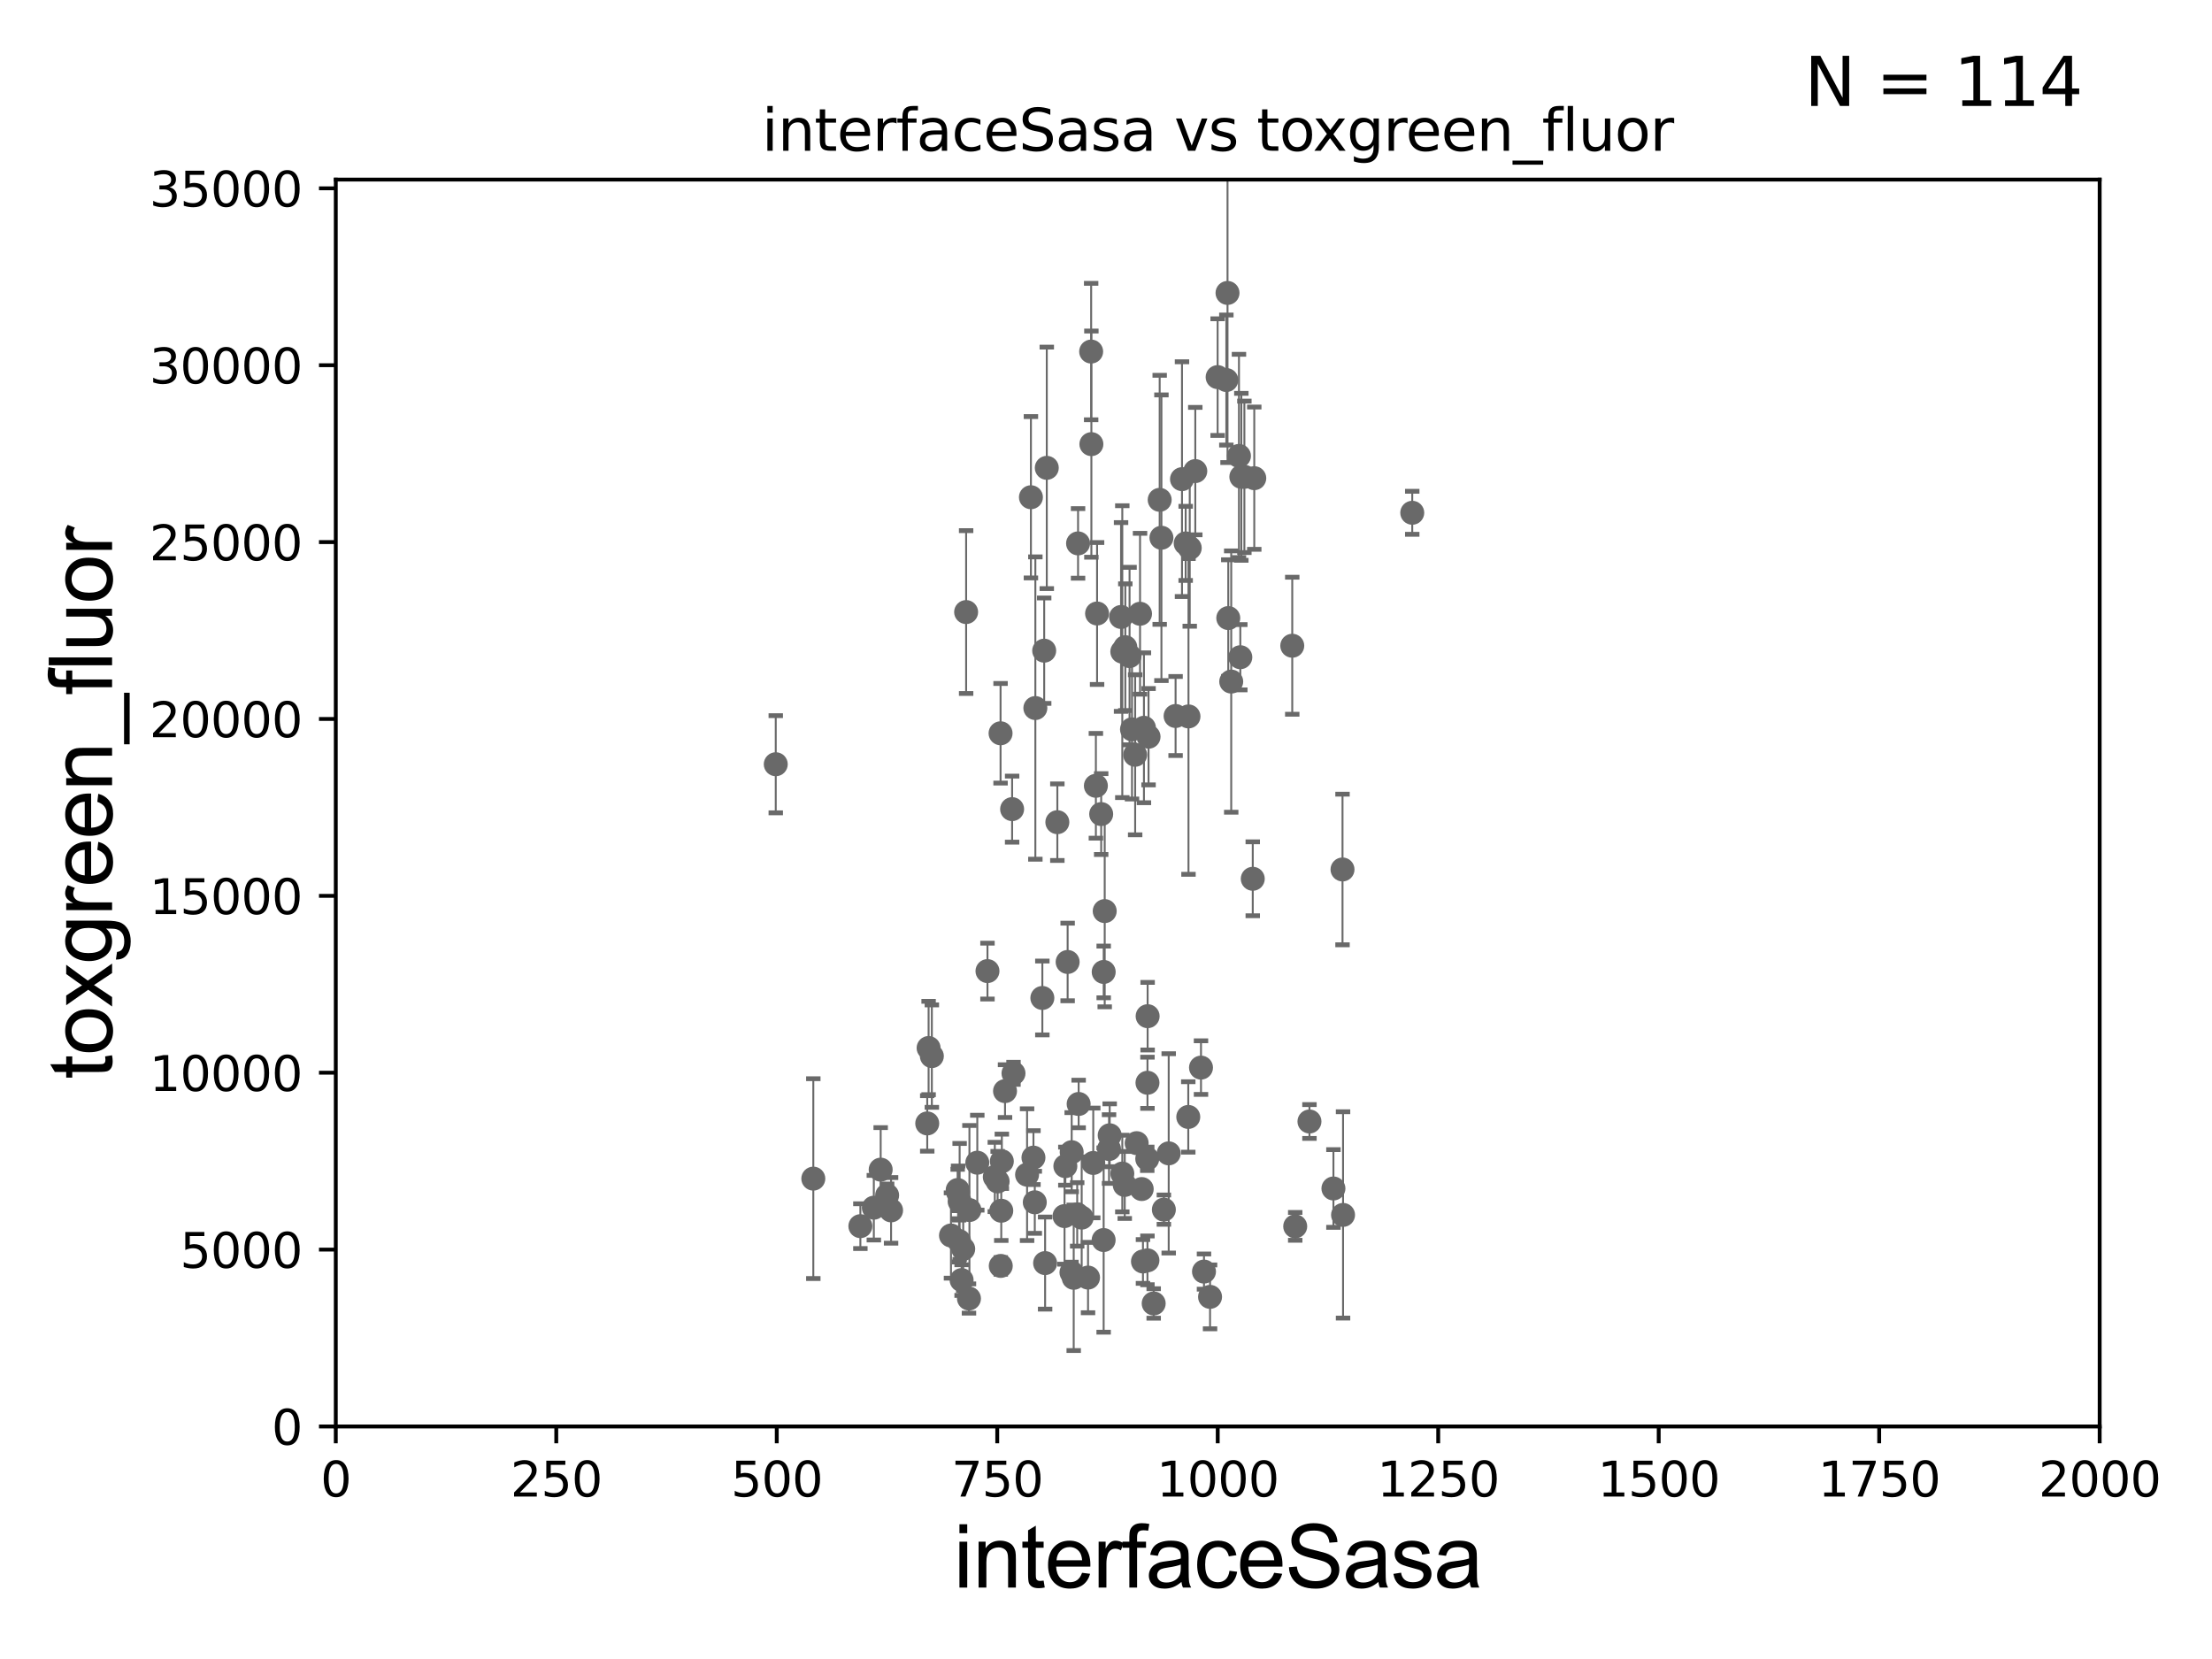 <?xml version="1.0" encoding="utf-8" standalone="no"?>
<!DOCTYPE svg PUBLIC "-//W3C//DTD SVG 1.1//EN"
  "http://www.w3.org/Graphics/SVG/1.1/DTD/svg11.dtd">
<svg xmlns:xlink="http://www.w3.org/1999/xlink" width="460.8pt" height="345.6pt" viewBox="0 0 460.8 345.6" xmlns="http://www.w3.org/2000/svg" version="1.1">
 <defs>
  <style type="text/css">*{stroke-linejoin: round; stroke-linecap: butt}</style>
 </defs>
 <g id="figure_1">
  <g id="patch_1">
   <path d="M 0 345.6 
L 460.8 345.6 
L 460.8 0 
L 0 0 
z
" style="fill: #ffffff"/>
  </g>
  <g id="axes_1">
   <g id="patch_2">
    <path d="M 69.95 297.16 
L 437.4 297.16 
L 437.4 37.411 
L 69.95 37.411 
z
" style="fill: #ffffff"/>
   </g>
   <g id="PathCollection_1">
    <defs>
     <path id="m8aeff9cde1" d="M 0 1.118 
C 0.297 1.118 0.581 1 0.791 0.791 
C 1 0.581 1.118 0.297 1.118 0 
C 1.118 -0.297 1 -0.581 0.791 -0.791 
C 0.581 -1 0.297 -1.118 0 -1.118 
C -0.297 -1.118 -0.581 -1 -0.791 -0.791 
C -1 -0.581 -1.118 -0.297 -1.118 0 
C -1.118 0.297 -1 0.581 -0.791 0.791 
C -0.581 1 -0.297 1.118 0 1.118 
z
" style="stroke: #696969"/>
    </defs>
    <g clip-path="url(#p3c274a5c70)">
     <use xlink:href="#m8aeff9cde1" x="246.998" y="113.199" style="fill: #696969; stroke: #696969"/>
     <use xlink:href="#m8aeff9cde1" x="224.4" y="252.981" style="fill: #696969; stroke: #696969"/>
     <use xlink:href="#m8aeff9cde1" x="215.565" y="250.46" style="fill: #696969; stroke: #696969"/>
     <use xlink:href="#m8aeff9cde1" x="240.333" y="271.534" style="fill: #696969; stroke: #696969"/>
     <use xlink:href="#m8aeff9cde1" x="207.826" y="246.116" style="fill: #696969; stroke: #696969"/>
     <use xlink:href="#m8aeff9cde1" x="223.206" y="265.067" style="fill: #696969; stroke: #696969"/>
     <use xlink:href="#m8aeff9cde1" x="200.321" y="266.663" style="fill: #696969; stroke: #696969"/>
     <use xlink:href="#m8aeff9cde1" x="239.034" y="262.553" style="fill: #696969; stroke: #696969"/>
     <use xlink:href="#m8aeff9cde1" x="193.446" y="218.317" style="fill: #696969; stroke: #696969"/>
     <use xlink:href="#m8aeff9cde1" x="193.161" y="234.029" style="fill: #696969; stroke: #696969"/>
     <use xlink:href="#m8aeff9cde1" x="207.237" y="245.186" style="fill: #696969; stroke: #696969"/>
     <use xlink:href="#m8aeff9cde1" x="215.684" y="147.5" style="fill: #696969; stroke: #696969"/>
     <use xlink:href="#m8aeff9cde1" x="279.782" y="253.09" style="fill: #696969; stroke: #696969"/>
     <use xlink:href="#m8aeff9cde1" x="200.656" y="260.171" style="fill: #696969; stroke: #696969"/>
     <use xlink:href="#m8aeff9cde1" x="199.59" y="248.391" style="fill: #696969; stroke: #696969"/>
     <use xlink:href="#m8aeff9cde1" x="229.91" y="258.322" style="fill: #696969; stroke: #696969"/>
     <use xlink:href="#m8aeff9cde1" x="227.746" y="242.266" style="fill: #696969; stroke: #696969"/>
     <use xlink:href="#m8aeff9cde1" x="213.959" y="244.705" style="fill: #696969; stroke: #696969"/>
     <use xlink:href="#m8aeff9cde1" x="234.305" y="246.844" style="fill: #696969; stroke: #696969"/>
     <use xlink:href="#m8aeff9cde1" x="277.778" y="247.581" style="fill: #696969; stroke: #696969"/>
     <use xlink:href="#m8aeff9cde1" x="223.252" y="240.023" style="fill: #696969; stroke: #696969"/>
     <use xlink:href="#m8aeff9cde1" x="258.38" y="136.912" style="fill: #696969; stroke: #696969"/>
     <use xlink:href="#m8aeff9cde1" x="183.461" y="243.659" style="fill: #696969; stroke: #696969"/>
     <use xlink:href="#m8aeff9cde1" x="234.424" y="134.821" style="fill: #696969; stroke: #696969"/>
     <use xlink:href="#m8aeff9cde1" x="237.84" y="247.701" style="fill: #696969; stroke: #696969"/>
     <use xlink:href="#m8aeff9cde1" x="225.335" y="253.651" style="fill: #696969; stroke: #696969"/>
     <use xlink:href="#m8aeff9cde1" x="242.455" y="251.989" style="fill: #696969; stroke: #696969"/>
     <use xlink:href="#m8aeff9cde1" x="217.523" y="135.545" style="fill: #696969; stroke: #696969"/>
     <use xlink:href="#m8aeff9cde1" x="199.79" y="258.526" style="fill: #696969; stroke: #696969"/>
     <use xlink:href="#m8aeff9cde1" x="210.843" y="168.556" style="fill: #696969; stroke: #696969"/>
     <use xlink:href="#m8aeff9cde1" x="239.039" y="225.561" style="fill: #696969; stroke: #696969"/>
     <use xlink:href="#m8aeff9cde1" x="199.502" y="247.897" style="fill: #696969; stroke: #696969"/>
     <use xlink:href="#m8aeff9cde1" x="250.813" y="264.892" style="fill: #696969; stroke: #696969"/>
     <use xlink:href="#m8aeff9cde1" x="230.132" y="189.796" style="fill: #696969; stroke: #696969"/>
     <use xlink:href="#m8aeff9cde1" x="247.583" y="149.245" style="fill: #696969; stroke: #696969"/>
     <use xlink:href="#m8aeff9cde1" x="208.477" y="263.714" style="fill: #696969; stroke: #696969"/>
     <use xlink:href="#m8aeff9cde1" x="252.077" y="270.161" style="fill: #696969; stroke: #696969"/>
     <use xlink:href="#m8aeff9cde1" x="236.789" y="238.14" style="fill: #696969; stroke: #696969"/>
     <use xlink:href="#m8aeff9cde1" x="238.303" y="151.608" style="fill: #696969; stroke: #696969"/>
     <use xlink:href="#m8aeff9cde1" x="238.101" y="262.787" style="fill: #696969; stroke: #696969"/>
     <use xlink:href="#m8aeff9cde1" x="214.76" y="103.583" style="fill: #696969; stroke: #696969"/>
     <use xlink:href="#m8aeff9cde1" x="226.658" y="266.141" style="fill: #696969; stroke: #696969"/>
     <use xlink:href="#m8aeff9cde1" x="201.262" y="127.504" style="fill: #696969; stroke: #696969"/>
     <use xlink:href="#m8aeff9cde1" x="185.627" y="252.144" style="fill: #696969; stroke: #696969"/>
     <use xlink:href="#m8aeff9cde1" x="239.073" y="211.691" style="fill: #696969; stroke: #696969"/>
     <use xlink:href="#m8aeff9cde1" x="221.762" y="253.333" style="fill: #696969; stroke: #696969"/>
     <use xlink:href="#m8aeff9cde1" x="224.703" y="229.976" style="fill: #696969; stroke: #696969"/>
     <use xlink:href="#m8aeff9cde1" x="215.287" y="241.152" style="fill: #696969; stroke: #696969"/>
     <use xlink:href="#m8aeff9cde1" x="203.588" y="242.21" style="fill: #696969; stroke: #696969"/>
     <use xlink:href="#m8aeff9cde1" x="238.994" y="241.396" style="fill: #696969; stroke: #696969"/>
     <use xlink:href="#m8aeff9cde1" x="211.13" y="223.59" style="fill: #696969; stroke: #696969"/>
     <use xlink:href="#m8aeff9cde1" x="161.605" y="159.204" style="fill: #696969; stroke: #696969"/>
     <use xlink:href="#m8aeff9cde1" x="229.396" y="169.586" style="fill: #696969; stroke: #696969"/>
     <use xlink:href="#m8aeff9cde1" x="209.366" y="227.298" style="fill: #696969; stroke: #696969"/>
     <use xlink:href="#m8aeff9cde1" x="201.951" y="252.074" style="fill: #696969; stroke: #696969"/>
     <use xlink:href="#m8aeff9cde1" x="184.806" y="249.006" style="fill: #696969; stroke: #696969"/>
     <use xlink:href="#m8aeff9cde1" x="199.91" y="250.281" style="fill: #696969; stroke: #696969"/>
     <use xlink:href="#m8aeff9cde1" x="217.141" y="207.894" style="fill: #696969; stroke: #696969"/>
     <use xlink:href="#m8aeff9cde1" x="169.428" y="245.529" style="fill: #696969; stroke: #696969"/>
     <use xlink:href="#m8aeff9cde1" x="239.265" y="153.471" style="fill: #696969; stroke: #696969"/>
     <use xlink:href="#m8aeff9cde1" x="217.716" y="263.125" style="fill: #696969; stroke: #696969"/>
     <use xlink:href="#m8aeff9cde1" x="279.67" y="181.126" style="fill: #696969; stroke: #696969"/>
     <use xlink:href="#m8aeff9cde1" x="208.583" y="252.217" style="fill: #696969; stroke: #696969"/>
     <use xlink:href="#m8aeff9cde1" x="260.973" y="183.067" style="fill: #696969; stroke: #696969"/>
     <use xlink:href="#m8aeff9cde1" x="221.933" y="242.931" style="fill: #696969; stroke: #696969"/>
     <use xlink:href="#m8aeff9cde1" x="233.537" y="128.528" style="fill: #696969; stroke: #696969"/>
     <use xlink:href="#m8aeff9cde1" x="223.673" y="266.188" style="fill: #696969; stroke: #696969"/>
     <use xlink:href="#m8aeff9cde1" x="182.035" y="251.586" style="fill: #696969; stroke: #696969"/>
     <use xlink:href="#m8aeff9cde1" x="198.107" y="257.375" style="fill: #696969; stroke: #696969"/>
     <use xlink:href="#m8aeff9cde1" x="194.122" y="220.006" style="fill: #696969; stroke: #696969"/>
     <use xlink:href="#m8aeff9cde1" x="231.169" y="236.498" style="fill: #696969; stroke: #696969"/>
     <use xlink:href="#m8aeff9cde1" x="231.033" y="239.363" style="fill: #696969; stroke: #696969"/>
     <use xlink:href="#m8aeff9cde1" x="228.292" y="163.697" style="fill: #696969; stroke: #696969"/>
     <use xlink:href="#m8aeff9cde1" x="233.798" y="244.473" style="fill: #696969; stroke: #696969"/>
     <use xlink:href="#m8aeff9cde1" x="205.71" y="202.296" style="fill: #696969; stroke: #696969"/>
     <use xlink:href="#m8aeff9cde1" x="247.844" y="114.153" style="fill: #696969; stroke: #696969"/>
     <use xlink:href="#m8aeff9cde1" x="235.817" y="151.933" style="fill: #696969; stroke: #696969"/>
     <use xlink:href="#m8aeff9cde1" x="259.227" y="99.335" style="fill: #696969; stroke: #696969"/>
     <use xlink:href="#m8aeff9cde1" x="222.409" y="200.396" style="fill: #696969; stroke: #696969"/>
     <use xlink:href="#m8aeff9cde1" x="208.436" y="152.757" style="fill: #696969; stroke: #696969"/>
     <use xlink:href="#m8aeff9cde1" x="241.584" y="104.123" style="fill: #696969; stroke: #696969"/>
     <use xlink:href="#m8aeff9cde1" x="237.491" y="127.858" style="fill: #696969; stroke: #696969"/>
     <use xlink:href="#m8aeff9cde1" x="247.539" y="232.681" style="fill: #696969; stroke: #696969"/>
     <use xlink:href="#m8aeff9cde1" x="253.655" y="78.559" style="fill: #696969; stroke: #696969"/>
     <use xlink:href="#m8aeff9cde1" x="228.541" y="127.804" style="fill: #696969; stroke: #696969"/>
     <use xlink:href="#m8aeff9cde1" x="220.265" y="171.276" style="fill: #696969; stroke: #696969"/>
     <use xlink:href="#m8aeff9cde1" x="241.948" y="112.022" style="fill: #696969; stroke: #696969"/>
     <use xlink:href="#m8aeff9cde1" x="294.197" y="106.821" style="fill: #696969; stroke: #696969"/>
     <use xlink:href="#m8aeff9cde1" x="233.796" y="135.749" style="fill: #696969; stroke: #696969"/>
     <use xlink:href="#m8aeff9cde1" x="201.854" y="270.503" style="fill: #696969; stroke: #696969"/>
     <use xlink:href="#m8aeff9cde1" x="255.716" y="61.025" style="fill: #696969; stroke: #696969"/>
     <use xlink:href="#m8aeff9cde1" x="218.064" y="97.461" style="fill: #696969; stroke: #696969"/>
     <use xlink:href="#m8aeff9cde1" x="229.921" y="202.474" style="fill: #696969; stroke: #696969"/>
     <use xlink:href="#m8aeff9cde1" x="243.462" y="240.264" style="fill: #696969; stroke: #696969"/>
     <use xlink:href="#m8aeff9cde1" x="272.784" y="233.628" style="fill: #696969; stroke: #696969"/>
     <use xlink:href="#m8aeff9cde1" x="269.817" y="255.474" style="fill: #696969; stroke: #696969"/>
     <use xlink:href="#m8aeff9cde1" x="258.593" y="99.328" style="fill: #696969; stroke: #696969"/>
     <use xlink:href="#m8aeff9cde1" x="256.486" y="141.982" style="fill: #696969; stroke: #696969"/>
     <use xlink:href="#m8aeff9cde1" x="249.001" y="98.139" style="fill: #696969; stroke: #696969"/>
     <use xlink:href="#m8aeff9cde1" x="244.898" y="149.157" style="fill: #696969; stroke: #696969"/>
     <use xlink:href="#m8aeff9cde1" x="261.287" y="99.614" style="fill: #696969; stroke: #696969"/>
     <use xlink:href="#m8aeff9cde1" x="227.355" y="92.52" style="fill: #696969; stroke: #696969"/>
     <use xlink:href="#m8aeff9cde1" x="250.19" y="222.403" style="fill: #696969; stroke: #696969"/>
     <use xlink:href="#m8aeff9cde1" x="227.307" y="73.236" style="fill: #696969; stroke: #696969"/>
     <use xlink:href="#m8aeff9cde1" x="224.58" y="113.2" style="fill: #696969; stroke: #696969"/>
     <use xlink:href="#m8aeff9cde1" x="179.231" y="255.431" style="fill: #696969; stroke: #696969"/>
     <use xlink:href="#m8aeff9cde1" x="255.47" y="79.167" style="fill: #696969; stroke: #696969"/>
     <use xlink:href="#m8aeff9cde1" x="236.475" y="157.235" style="fill: #696969; stroke: #696969"/>
     <use xlink:href="#m8aeff9cde1" x="255.872" y="128.754" style="fill: #696969; stroke: #696969"/>
     <use xlink:href="#m8aeff9cde1" x="208.701" y="241.922" style="fill: #696969; stroke: #696969"/>
     <use xlink:href="#m8aeff9cde1" x="269.2" y="134.52" style="fill: #696969; stroke: #696969"/>
     <use xlink:href="#m8aeff9cde1" x="246.232" y="99.816" style="fill: #696969; stroke: #696969"/>
     <use xlink:href="#m8aeff9cde1" x="235.31" y="136.674" style="fill: #696969; stroke: #696969"/>
     <use xlink:href="#m8aeff9cde1" x="258.099" y="94.978" style="fill: #696969; stroke: #696969"/>
    </g>
   </g>
   <g id="matplotlib.axis_1">
    <g id="xtick_1">
     <g id="line2d_1">
      <defs>
       <path id="me652c169fe" d="M 0 0 
L 0 3.5 
" style="stroke: #000000; stroke-width: 0.8"/>
      </defs>
      <g>
       <use xlink:href="#me652c169fe" x="69.95" y="297.16" style="stroke: #000000; stroke-width: 0.8"/>
      </g>
     </g>
     <g id="text_1">
      <!-- 0 -->
      <g transform="translate(66.769 311.758)scale(0.1 -0.1)">
       <defs>
        <path id="DejaVuSans-30" d="M 2034 4250 
Q 1547 4250 1301 3770 
Q 1056 3291 1056 2328 
Q 1056 1369 1301 889 
Q 1547 409 2034 409 
Q 2525 409 2770 889 
Q 3016 1369 3016 2328 
Q 3016 3291 2770 3770 
Q 2525 4250 2034 4250 
z
M 2034 4750 
Q 2819 4750 3233 4129 
Q 3647 3509 3647 2328 
Q 3647 1150 3233 529 
Q 2819 -91 2034 -91 
Q 1250 -91 836 529 
Q 422 1150 422 2328 
Q 422 3509 836 4129 
Q 1250 4750 2034 4750 
z
" transform="scale(0.016)"/>
       </defs>
       <use xlink:href="#DejaVuSans-30"/>
      </g>
     </g>
    </g>
    <g id="xtick_2">
     <g id="line2d_2">
      <g>
       <use xlink:href="#me652c169fe" x="115.881" y="297.16" style="stroke: #000000; stroke-width: 0.8"/>
      </g>
     </g>
     <g id="text_2">
      <!-- 250 -->
      <g transform="translate(106.338 311.758)scale(0.1 -0.1)">
       <defs>
        <path id="DejaVuSans-32" d="M 1228 531 
L 3431 531 
L 3431 0 
L 469 0 
L 469 531 
Q 828 903 1448 1529 
Q 2069 2156 2228 2338 
Q 2531 2678 2651 2914 
Q 2772 3150 2772 3378 
Q 2772 3750 2511 3984 
Q 2250 4219 1831 4219 
Q 1534 4219 1204 4116 
Q 875 4013 500 3803 
L 500 4441 
Q 881 4594 1212 4672 
Q 1544 4750 1819 4750 
Q 2544 4750 2975 4387 
Q 3406 4025 3406 3419 
Q 3406 3131 3298 2873 
Q 3191 2616 2906 2266 
Q 2828 2175 2409 1742 
Q 1991 1309 1228 531 
z
" transform="scale(0.016)"/>
        <path id="DejaVuSans-35" d="M 691 4666 
L 3169 4666 
L 3169 4134 
L 1269 4134 
L 1269 2991 
Q 1406 3038 1543 3061 
Q 1681 3084 1819 3084 
Q 2600 3084 3056 2656 
Q 3513 2228 3513 1497 
Q 3513 744 3044 326 
Q 2575 -91 1722 -91 
Q 1428 -91 1123 -41 
Q 819 9 494 109 
L 494 744 
Q 775 591 1075 516 
Q 1375 441 1709 441 
Q 2250 441 2565 725 
Q 2881 1009 2881 1497 
Q 2881 1984 2565 2268 
Q 2250 2553 1709 2553 
Q 1456 2553 1204 2497 
Q 953 2441 691 2322 
L 691 4666 
z
" transform="scale(0.016)"/>
       </defs>
       <use xlink:href="#DejaVuSans-32"/>
       <use xlink:href="#DejaVuSans-35" x="63.623"/>
       <use xlink:href="#DejaVuSans-30" x="127.246"/>
      </g>
     </g>
    </g>
    <g id="xtick_3">
     <g id="line2d_3">
      <g>
       <use xlink:href="#me652c169fe" x="161.812" y="297.16" style="stroke: #000000; stroke-width: 0.8"/>
      </g>
     </g>
     <g id="text_3">
      <!-- 500 -->
      <g transform="translate(152.269 311.758)scale(0.1 -0.1)">
       <use xlink:href="#DejaVuSans-35"/>
       <use xlink:href="#DejaVuSans-30" x="63.623"/>
       <use xlink:href="#DejaVuSans-30" x="127.246"/>
      </g>
     </g>
    </g>
    <g id="xtick_4">
     <g id="line2d_4">
      <g>
       <use xlink:href="#me652c169fe" x="207.744" y="297.16" style="stroke: #000000; stroke-width: 0.8"/>
      </g>
     </g>
     <g id="text_4">
      <!-- 750 -->
      <g transform="translate(198.2 311.758)scale(0.1 -0.1)">
       <defs>
        <path id="DejaVuSans-37" d="M 525 4666 
L 3525 4666 
L 3525 4397 
L 1831 0 
L 1172 0 
L 2766 4134 
L 525 4134 
L 525 4666 
z
" transform="scale(0.016)"/>
       </defs>
       <use xlink:href="#DejaVuSans-37"/>
       <use xlink:href="#DejaVuSans-35" x="63.623"/>
       <use xlink:href="#DejaVuSans-30" x="127.246"/>
      </g>
     </g>
    </g>
    <g id="xtick_5">
     <g id="line2d_5">
      <g>
       <use xlink:href="#me652c169fe" x="253.675" y="297.16" style="stroke: #000000; stroke-width: 0.8"/>
      </g>
     </g>
     <g id="text_5">
      <!-- 1000 -->
      <g transform="translate(240.95 311.758)scale(0.1 -0.1)">
       <defs>
        <path id="DejaVuSans-31" d="M 794 531 
L 1825 531 
L 1825 4091 
L 703 3866 
L 703 4441 
L 1819 4666 
L 2450 4666 
L 2450 531 
L 3481 531 
L 3481 0 
L 794 0 
L 794 531 
z
" transform="scale(0.016)"/>
       </defs>
       <use xlink:href="#DejaVuSans-31"/>
       <use xlink:href="#DejaVuSans-30" x="63.623"/>
       <use xlink:href="#DejaVuSans-30" x="127.246"/>
       <use xlink:href="#DejaVuSans-30" x="190.869"/>
      </g>
     </g>
    </g>
    <g id="xtick_6">
     <g id="line2d_6">
      <g>
       <use xlink:href="#me652c169fe" x="299.606" y="297.16" style="stroke: #000000; stroke-width: 0.8"/>
      </g>
     </g>
     <g id="text_6">
      <!-- 1250 -->
      <g transform="translate(286.881 311.758)scale(0.1 -0.1)">
       <use xlink:href="#DejaVuSans-31"/>
       <use xlink:href="#DejaVuSans-32" x="63.623"/>
       <use xlink:href="#DejaVuSans-35" x="127.246"/>
       <use xlink:href="#DejaVuSans-30" x="190.869"/>
      </g>
     </g>
    </g>
    <g id="xtick_7">
     <g id="line2d_7">
      <g>
       <use xlink:href="#me652c169fe" x="345.538" y="297.16" style="stroke: #000000; stroke-width: 0.8"/>
      </g>
     </g>
     <g id="text_7">
      <!-- 1500 -->
      <g transform="translate(332.812 311.758)scale(0.1 -0.1)">
       <use xlink:href="#DejaVuSans-31"/>
       <use xlink:href="#DejaVuSans-35" x="63.623"/>
       <use xlink:href="#DejaVuSans-30" x="127.246"/>
       <use xlink:href="#DejaVuSans-30" x="190.869"/>
      </g>
     </g>
    </g>
    <g id="xtick_8">
     <g id="line2d_8">
      <g>
       <use xlink:href="#me652c169fe" x="391.469" y="297.16" style="stroke: #000000; stroke-width: 0.8"/>
      </g>
     </g>
     <g id="text_8">
      <!-- 1750 -->
      <g transform="translate(378.744 311.758)scale(0.1 -0.1)">
       <use xlink:href="#DejaVuSans-31"/>
       <use xlink:href="#DejaVuSans-37" x="63.623"/>
       <use xlink:href="#DejaVuSans-35" x="127.246"/>
       <use xlink:href="#DejaVuSans-30" x="190.869"/>
      </g>
     </g>
    </g>
    <g id="xtick_9">
     <g id="line2d_9">
      <g>
       <use xlink:href="#me652c169fe" x="437.4" y="297.16" style="stroke: #000000; stroke-width: 0.8"/>
      </g>
     </g>
     <g id="text_9">
      <!-- 2000 -->
      <g transform="translate(424.675 311.758)scale(0.1 -0.1)">
       <use xlink:href="#DejaVuSans-32"/>
       <use xlink:href="#DejaVuSans-30" x="63.623"/>
       <use xlink:href="#DejaVuSans-30" x="127.246"/>
       <use xlink:href="#DejaVuSans-30" x="190.869"/>
      </g>
     </g>
    </g>
    <g id="text_10">
     <!-- interfaceSasa -->
     <g transform="translate(198.646 330.722)scale(0.18 -0.18)">
      <defs>
       <path id="ArialMT-69" d="M 425 3934 
L 425 4581 
L 988 4581 
L 988 3934 
L 425 3934 
z
M 425 0 
L 425 3319 
L 988 3319 
L 988 0 
L 425 0 
z
" transform="scale(0.016)"/>
       <path id="ArialMT-6e" d="M 422 0 
L 422 3319 
L 928 3319 
L 928 2847 
Q 1294 3394 1984 3394 
Q 2284 3394 2536 3286 
Q 2788 3178 2913 3003 
Q 3038 2828 3088 2588 
Q 3119 2431 3119 2041 
L 3119 0 
L 2556 0 
L 2556 2019 
Q 2556 2363 2490 2533 
Q 2425 2703 2258 2804 
Q 2091 2906 1866 2906 
Q 1506 2906 1245 2678 
Q 984 2450 984 1813 
L 984 0 
L 422 0 
z
" transform="scale(0.016)"/>
       <path id="ArialMT-74" d="M 1650 503 
L 1731 6 
Q 1494 -44 1306 -44 
Q 1000 -44 831 53 
Q 663 150 594 308 
Q 525 466 525 972 
L 525 2881 
L 113 2881 
L 113 3319 
L 525 3319 
L 525 4141 
L 1084 4478 
L 1084 3319 
L 1650 3319 
L 1650 2881 
L 1084 2881 
L 1084 941 
Q 1084 700 1114 631 
Q 1144 563 1211 522 
Q 1278 481 1403 481 
Q 1497 481 1650 503 
z
" transform="scale(0.016)"/>
       <path id="ArialMT-65" d="M 2694 1069 
L 3275 997 
Q 3138 488 2766 206 
Q 2394 -75 1816 -75 
Q 1088 -75 661 373 
Q 234 822 234 1631 
Q 234 2469 665 2931 
Q 1097 3394 1784 3394 
Q 2450 3394 2872 2941 
Q 3294 2488 3294 1666 
Q 3294 1616 3291 1516 
L 816 1516 
Q 847 969 1125 678 
Q 1403 388 1819 388 
Q 2128 388 2347 550 
Q 2566 713 2694 1069 
z
M 847 1978 
L 2700 1978 
Q 2663 2397 2488 2606 
Q 2219 2931 1791 2931 
Q 1403 2931 1139 2672 
Q 875 2413 847 1978 
z
" transform="scale(0.016)"/>
       <path id="ArialMT-72" d="M 416 0 
L 416 3319 
L 922 3319 
L 922 2816 
Q 1116 3169 1280 3281 
Q 1444 3394 1641 3394 
Q 1925 3394 2219 3213 
L 2025 2691 
Q 1819 2813 1613 2813 
Q 1428 2813 1281 2702 
Q 1134 2591 1072 2394 
Q 978 2094 978 1738 
L 978 0 
L 416 0 
z
" transform="scale(0.016)"/>
       <path id="ArialMT-66" d="M 556 0 
L 556 2881 
L 59 2881 
L 59 3319 
L 556 3319 
L 556 3672 
Q 556 4006 616 4169 
Q 697 4388 901 4523 
Q 1106 4659 1475 4659 
Q 1713 4659 2000 4603 
L 1916 4113 
Q 1741 4144 1584 4144 
Q 1328 4144 1222 4034 
Q 1116 3925 1116 3625 
L 1116 3319 
L 1763 3319 
L 1763 2881 
L 1116 2881 
L 1116 0 
L 556 0 
z
" transform="scale(0.016)"/>
       <path id="ArialMT-61" d="M 2588 409 
Q 2275 144 1986 34 
Q 1697 -75 1366 -75 
Q 819 -75 525 192 
Q 231 459 231 875 
Q 231 1119 342 1320 
Q 453 1522 633 1644 
Q 813 1766 1038 1828 
Q 1203 1872 1538 1913 
Q 2219 1994 2541 2106 
Q 2544 2222 2544 2253 
Q 2544 2597 2384 2738 
Q 2169 2928 1744 2928 
Q 1347 2928 1158 2789 
Q 969 2650 878 2297 
L 328 2372 
Q 403 2725 575 2942 
Q 747 3159 1072 3276 
Q 1397 3394 1825 3394 
Q 2250 3394 2515 3294 
Q 2781 3194 2906 3042 
Q 3031 2891 3081 2659 
Q 3109 2516 3109 2141 
L 3109 1391 
Q 3109 606 3145 398 
Q 3181 191 3288 0 
L 2700 0 
Q 2613 175 2588 409 
z
M 2541 1666 
Q 2234 1541 1622 1453 
Q 1275 1403 1131 1340 
Q 988 1278 909 1158 
Q 831 1038 831 891 
Q 831 666 1001 516 
Q 1172 366 1500 366 
Q 1825 366 2078 508 
Q 2331 650 2450 897 
Q 2541 1088 2541 1459 
L 2541 1666 
z
" transform="scale(0.016)"/>
       <path id="ArialMT-63" d="M 2588 1216 
L 3141 1144 
Q 3050 572 2676 248 
Q 2303 -75 1759 -75 
Q 1078 -75 664 370 
Q 250 816 250 1647 
Q 250 2184 428 2587 
Q 606 2991 970 3192 
Q 1334 3394 1763 3394 
Q 2303 3394 2647 3120 
Q 2991 2847 3088 2344 
L 2541 2259 
Q 2463 2594 2264 2762 
Q 2066 2931 1784 2931 
Q 1359 2931 1093 2626 
Q 828 2322 828 1663 
Q 828 994 1084 691 
Q 1341 388 1753 388 
Q 2084 388 2306 591 
Q 2528 794 2588 1216 
z
" transform="scale(0.016)"/>
       <path id="ArialMT-53" d="M 288 1472 
L 859 1522 
Q 900 1178 1048 958 
Q 1197 738 1509 602 
Q 1822 466 2213 466 
Q 2559 466 2825 569 
Q 3091 672 3220 851 
Q 3350 1031 3350 1244 
Q 3350 1459 3225 1620 
Q 3100 1781 2813 1891 
Q 2628 1963 1997 2114 
Q 1366 2266 1113 2400 
Q 784 2572 623 2826 
Q 463 3081 463 3397 
Q 463 3744 659 4045 
Q 856 4347 1234 4503 
Q 1613 4659 2075 4659 
Q 2584 4659 2973 4495 
Q 3363 4331 3572 4012 
Q 3781 3694 3797 3291 
L 3216 3247 
Q 3169 3681 2898 3903 
Q 2628 4125 2100 4125 
Q 1550 4125 1298 3923 
Q 1047 3722 1047 3438 
Q 1047 3191 1225 3031 
Q 1400 2872 2139 2705 
Q 2878 2538 3153 2413 
Q 3553 2228 3743 1945 
Q 3934 1663 3934 1294 
Q 3934 928 3725 604 
Q 3516 281 3123 101 
Q 2731 -78 2241 -78 
Q 1619 -78 1198 103 
Q 778 284 539 648 
Q 300 1013 288 1472 
z
" transform="scale(0.016)"/>
       <path id="ArialMT-73" d="M 197 991 
L 753 1078 
Q 800 744 1014 566 
Q 1228 388 1613 388 
Q 2000 388 2187 545 
Q 2375 703 2375 916 
Q 2375 1106 2209 1216 
Q 2094 1291 1634 1406 
Q 1016 1563 777 1677 
Q 538 1791 414 1992 
Q 291 2194 291 2438 
Q 291 2659 392 2848 
Q 494 3038 669 3163 
Q 800 3259 1026 3326 
Q 1253 3394 1513 3394 
Q 1903 3394 2198 3281 
Q 2494 3169 2634 2976 
Q 2775 2784 2828 2463 
L 2278 2388 
Q 2241 2644 2061 2787 
Q 1881 2931 1553 2931 
Q 1166 2931 1000 2803 
Q 834 2675 834 2503 
Q 834 2394 903 2306 
Q 972 2216 1119 2156 
Q 1203 2125 1616 2013 
Q 2213 1853 2448 1751 
Q 2684 1650 2818 1456 
Q 2953 1263 2953 975 
Q 2953 694 2789 445 
Q 2625 197 2315 61 
Q 2006 -75 1616 -75 
Q 969 -75 630 194 
Q 291 463 197 991 
z
" transform="scale(0.016)"/>
      </defs>
      <use xlink:href="#ArialMT-69"/>
      <use xlink:href="#ArialMT-6e" x="22.217"/>
      <use xlink:href="#ArialMT-74" x="77.832"/>
      <use xlink:href="#ArialMT-65" x="105.615"/>
      <use xlink:href="#ArialMT-72" x="161.23"/>
      <use xlink:href="#ArialMT-66" x="194.531"/>
      <use xlink:href="#ArialMT-61" x="222.314"/>
      <use xlink:href="#ArialMT-63" x="277.93"/>
      <use xlink:href="#ArialMT-65" x="327.93"/>
      <use xlink:href="#ArialMT-53" x="383.545"/>
      <use xlink:href="#ArialMT-61" x="450.244"/>
      <use xlink:href="#ArialMT-73" x="505.859"/>
      <use xlink:href="#ArialMT-61" x="555.859"/>
     </g>
    </g>
   </g>
   <g id="matplotlib.axis_2">
    <g id="ytick_1">
     <g id="line2d_10">
      <defs>
       <path id="m07cb240af1" d="M 0 0 
L -3.5 0 
" style="stroke: #000000; stroke-width: 0.8"/>
      </defs>
      <g>
       <use xlink:href="#m07cb240af1" x="69.95" y="297.16" style="stroke: #000000; stroke-width: 0.8"/>
      </g>
     </g>
     <g id="text_11">
      <!-- 0 -->
      <g transform="translate(56.587 300.959)scale(0.1 -0.1)">
       <use xlink:href="#DejaVuSans-30"/>
      </g>
     </g>
    </g>
    <g id="ytick_2">
     <g id="line2d_11">
      <g>
       <use xlink:href="#m07cb240af1" x="69.95" y="260.313" style="stroke: #000000; stroke-width: 0.8"/>
      </g>
     </g>
     <g id="text_12">
      <!-- 5000 -->
      <g transform="translate(37.5 264.112)scale(0.1 -0.1)">
       <use xlink:href="#DejaVuSans-35"/>
       <use xlink:href="#DejaVuSans-30" x="63.623"/>
       <use xlink:href="#DejaVuSans-30" x="127.246"/>
       <use xlink:href="#DejaVuSans-30" x="190.869"/>
      </g>
     </g>
    </g>
    <g id="ytick_3">
     <g id="line2d_12">
      <g>
       <use xlink:href="#m07cb240af1" x="69.95" y="223.467" style="stroke: #000000; stroke-width: 0.8"/>
      </g>
     </g>
     <g id="text_13">
      <!-- 10000 -->
      <g transform="translate(31.137 227.266)scale(0.1 -0.1)">
       <use xlink:href="#DejaVuSans-31"/>
       <use xlink:href="#DejaVuSans-30" x="63.623"/>
       <use xlink:href="#DejaVuSans-30" x="127.246"/>
       <use xlink:href="#DejaVuSans-30" x="190.869"/>
       <use xlink:href="#DejaVuSans-30" x="254.492"/>
      </g>
     </g>
    </g>
    <g id="ytick_4">
     <g id="line2d_13">
      <g>
       <use xlink:href="#m07cb240af1" x="69.95" y="186.62" style="stroke: #000000; stroke-width: 0.8"/>
      </g>
     </g>
     <g id="text_14">
      <!-- 15000 -->
      <g transform="translate(31.137 190.419)scale(0.1 -0.1)">
       <use xlink:href="#DejaVuSans-31"/>
       <use xlink:href="#DejaVuSans-35" x="63.623"/>
       <use xlink:href="#DejaVuSans-30" x="127.246"/>
       <use xlink:href="#DejaVuSans-30" x="190.869"/>
       <use xlink:href="#DejaVuSans-30" x="254.492"/>
      </g>
     </g>
    </g>
    <g id="ytick_5">
     <g id="line2d_14">
      <g>
       <use xlink:href="#m07cb240af1" x="69.95" y="149.773" style="stroke: #000000; stroke-width: 0.8"/>
      </g>
     </g>
     <g id="text_15">
      <!-- 20000 -->
      <g transform="translate(31.137 153.572)scale(0.1 -0.1)">
       <use xlink:href="#DejaVuSans-32"/>
       <use xlink:href="#DejaVuSans-30" x="63.623"/>
       <use xlink:href="#DejaVuSans-30" x="127.246"/>
       <use xlink:href="#DejaVuSans-30" x="190.869"/>
       <use xlink:href="#DejaVuSans-30" x="254.492"/>
      </g>
     </g>
    </g>
    <g id="ytick_6">
     <g id="line2d_15">
      <g>
       <use xlink:href="#m07cb240af1" x="69.95" y="112.926" style="stroke: #000000; stroke-width: 0.8"/>
      </g>
     </g>
     <g id="text_16">
      <!-- 25000 -->
      <g transform="translate(31.137 116.726)scale(0.1 -0.1)">
       <use xlink:href="#DejaVuSans-32"/>
       <use xlink:href="#DejaVuSans-35" x="63.623"/>
       <use xlink:href="#DejaVuSans-30" x="127.246"/>
       <use xlink:href="#DejaVuSans-30" x="190.869"/>
       <use xlink:href="#DejaVuSans-30" x="254.492"/>
      </g>
     </g>
    </g>
    <g id="ytick_7">
     <g id="line2d_16">
      <g>
       <use xlink:href="#m07cb240af1" x="69.95" y="76.08" style="stroke: #000000; stroke-width: 0.8"/>
      </g>
     </g>
     <g id="text_17">
      <!-- 30000 -->
      <g transform="translate(31.137 79.879)scale(0.1 -0.1)">
       <defs>
        <path id="DejaVuSans-33" d="M 2597 2516 
Q 3050 2419 3304 2112 
Q 3559 1806 3559 1356 
Q 3559 666 3084 287 
Q 2609 -91 1734 -91 
Q 1441 -91 1130 -33 
Q 819 25 488 141 
L 488 750 
Q 750 597 1062 519 
Q 1375 441 1716 441 
Q 2309 441 2620 675 
Q 2931 909 2931 1356 
Q 2931 1769 2642 2001 
Q 2353 2234 1838 2234 
L 1294 2234 
L 1294 2753 
L 1863 2753 
Q 2328 2753 2575 2939 
Q 2822 3125 2822 3475 
Q 2822 3834 2567 4026 
Q 2313 4219 1838 4219 
Q 1578 4219 1281 4162 
Q 984 4106 628 3988 
L 628 4550 
Q 988 4650 1302 4700 
Q 1616 4750 1894 4750 
Q 2613 4750 3031 4423 
Q 3450 4097 3450 3541 
Q 3450 3153 3228 2886 
Q 3006 2619 2597 2516 
z
" transform="scale(0.016)"/>
       </defs>
       <use xlink:href="#DejaVuSans-33"/>
       <use xlink:href="#DejaVuSans-30" x="63.623"/>
       <use xlink:href="#DejaVuSans-30" x="127.246"/>
       <use xlink:href="#DejaVuSans-30" x="190.869"/>
       <use xlink:href="#DejaVuSans-30" x="254.492"/>
      </g>
     </g>
    </g>
    <g id="ytick_8">
     <g id="line2d_17">
      <g>
       <use xlink:href="#m07cb240af1" x="69.95" y="39.233" style="stroke: #000000; stroke-width: 0.8"/>
      </g>
     </g>
     <g id="text_18">
      <!-- 35000 -->
      <g transform="translate(31.137 43.032)scale(0.1 -0.1)">
       <use xlink:href="#DejaVuSans-33"/>
       <use xlink:href="#DejaVuSans-35" x="63.623"/>
       <use xlink:href="#DejaVuSans-30" x="127.246"/>
       <use xlink:href="#DejaVuSans-30" x="190.869"/>
       <use xlink:href="#DejaVuSans-30" x="254.492"/>
      </g>
     </g>
    </g>
    <g id="text_19">
     <!-- toxgreen_fluor -->
     <g transform="translate(23.349 224.818)rotate(-90)scale(0.18 -0.18)">
      <defs>
       <path id="ArialMT-6f" d="M 213 1659 
Q 213 2581 725 3025 
Q 1153 3394 1769 3394 
Q 2453 3394 2887 2945 
Q 3322 2497 3322 1706 
Q 3322 1066 3130 698 
Q 2938 331 2570 128 
Q 2203 -75 1769 -75 
Q 1072 -75 642 372 
Q 213 819 213 1659 
z
M 791 1659 
Q 791 1022 1069 705 
Q 1347 388 1769 388 
Q 2188 388 2466 706 
Q 2744 1025 2744 1678 
Q 2744 2294 2464 2611 
Q 2184 2928 1769 2928 
Q 1347 2928 1069 2612 
Q 791 2297 791 1659 
z
" transform="scale(0.016)"/>
       <path id="ArialMT-78" d="M 47 0 
L 1259 1725 
L 138 3319 
L 841 3319 
L 1350 2541 
Q 1494 2319 1581 2169 
Q 1719 2375 1834 2534 
L 2394 3319 
L 3066 3319 
L 1919 1756 
L 3153 0 
L 2463 0 
L 1781 1031 
L 1600 1309 
L 728 0 
L 47 0 
z
" transform="scale(0.016)"/>
       <path id="ArialMT-67" d="M 319 -275 
L 866 -356 
Q 900 -609 1056 -725 
Q 1266 -881 1628 -881 
Q 2019 -881 2231 -725 
Q 2444 -569 2519 -288 
Q 2563 -116 2559 434 
Q 2191 0 1641 0 
Q 956 0 581 494 
Q 206 988 206 1678 
Q 206 2153 378 2554 
Q 550 2956 876 3175 
Q 1203 3394 1644 3394 
Q 2231 3394 2613 2919 
L 2613 3319 
L 3131 3319 
L 3131 450 
Q 3131 -325 2973 -648 
Q 2816 -972 2473 -1159 
Q 2131 -1347 1631 -1347 
Q 1038 -1347 672 -1080 
Q 306 -813 319 -275 
z
M 784 1719 
Q 784 1066 1043 766 
Q 1303 466 1694 466 
Q 2081 466 2343 764 
Q 2606 1063 2606 1700 
Q 2606 2309 2336 2618 
Q 2066 2928 1684 2928 
Q 1309 2928 1046 2623 
Q 784 2319 784 1719 
z
" transform="scale(0.016)"/>
       <path id="ArialMT-5f" d="M -97 -1272 
L -97 -866 
L 3631 -866 
L 3631 -1272 
L -97 -1272 
z
" transform="scale(0.016)"/>
       <path id="ArialMT-6c" d="M 409 0 
L 409 4581 
L 972 4581 
L 972 0 
L 409 0 
z
" transform="scale(0.016)"/>
       <path id="ArialMT-75" d="M 2597 0 
L 2597 488 
Q 2209 -75 1544 -75 
Q 1250 -75 995 37 
Q 741 150 617 320 
Q 494 491 444 738 
Q 409 903 409 1263 
L 409 3319 
L 972 3319 
L 972 1478 
Q 972 1038 1006 884 
Q 1059 663 1231 536 
Q 1403 409 1656 409 
Q 1909 409 2131 539 
Q 2353 669 2445 892 
Q 2538 1116 2538 1541 
L 2538 3319 
L 3100 3319 
L 3100 0 
L 2597 0 
z
" transform="scale(0.016)"/>
      </defs>
      <use xlink:href="#ArialMT-74"/>
      <use xlink:href="#ArialMT-6f" x="27.783"/>
      <use xlink:href="#ArialMT-78" x="83.398"/>
      <use xlink:href="#ArialMT-67" x="133.398"/>
      <use xlink:href="#ArialMT-72" x="189.014"/>
      <use xlink:href="#ArialMT-65" x="222.314"/>
      <use xlink:href="#ArialMT-65" x="277.93"/>
      <use xlink:href="#ArialMT-6e" x="333.545"/>
      <use xlink:href="#ArialMT-5f" x="389.16"/>
      <use xlink:href="#ArialMT-66" x="444.775"/>
      <use xlink:href="#ArialMT-6c" x="472.559"/>
      <use xlink:href="#ArialMT-75" x="494.775"/>
      <use xlink:href="#ArialMT-6f" x="550.391"/>
      <use xlink:href="#ArialMT-72" x="606.006"/>
     </g>
    </g>
   </g>
   <g id="LineCollection_1">
    <path d="M 246.998 120.924 
L 246.998 105.473 
" clip-path="url(#p3c274a5c70)" style="fill: none; stroke: #696969; stroke-width: 0.4"/>
    <path d="M 224.4 259.587 
L 224.4 246.375 
" clip-path="url(#p3c274a5c70)" style="fill: none; stroke: #696969; stroke-width: 0.4"/>
    <path d="M 215.565 256.922 
L 215.565 243.998 
" clip-path="url(#p3c274a5c70)" style="fill: none; stroke: #696969; stroke-width: 0.4"/>
    <path d="M 240.333 274.604 
L 240.333 268.463 
" clip-path="url(#p3c274a5c70)" style="fill: none; stroke: #696969; stroke-width: 0.4"/>
    <path d="M 207.826 252.373 
L 207.826 239.859 
" clip-path="url(#p3c274a5c70)" style="fill: none; stroke: #696969; stroke-width: 0.4"/>
    <path d="M 223.206 267.194 
L 223.206 262.94 
" clip-path="url(#p3c274a5c70)" style="fill: none; stroke: #696969; stroke-width: 0.4"/>
    <path d="M 200.321 269.855 
L 200.321 263.471 
" clip-path="url(#p3c274a5c70)" style="fill: none; stroke: #696969; stroke-width: 0.4"/>
    <path d="M 239.034 267.631 
L 239.034 257.474 
" clip-path="url(#p3c274a5c70)" style="fill: none; stroke: #696969; stroke-width: 0.4"/>
    <path d="M 193.446 228.039 
L 193.446 208.594 
" clip-path="url(#p3c274a5c70)" style="fill: none; stroke: #696969; stroke-width: 0.4"/>
    <path d="M 193.161 239.807 
L 193.161 228.251 
" clip-path="url(#p3c274a5c70)" style="fill: none; stroke: #696969; stroke-width: 0.4"/>
    <path d="M 207.237 252.405 
L 207.237 237.966 
" clip-path="url(#p3c274a5c70)" style="fill: none; stroke: #696969; stroke-width: 0.4"/>
    <path d="M 215.684 178.987 
L 215.684 116.012 
" clip-path="url(#p3c274a5c70)" style="fill: none; stroke: #696969; stroke-width: 0.4"/>
    <path d="M 279.782 274.582 
L 279.782 231.597 
" clip-path="url(#p3c274a5c70)" style="fill: none; stroke: #696969; stroke-width: 0.4"/>
    <path d="M 200.656 268.84 
L 200.656 251.501 
" clip-path="url(#p3c274a5c70)" style="fill: none; stroke: #696969; stroke-width: 0.4"/>
    <path d="M 199.59 253.88 
L 199.59 242.903 
" clip-path="url(#p3c274a5c70)" style="fill: none; stroke: #696969; stroke-width: 0.4"/>
    <path d="M 229.91 277.515 
L 229.91 239.129 
" clip-path="url(#p3c274a5c70)" style="fill: none; stroke: #696969; stroke-width: 0.4"/>
    <path d="M 227.746 253.693 
L 227.746 230.838 
" clip-path="url(#p3c274a5c70)" style="fill: none; stroke: #696969; stroke-width: 0.4"/>
    <path d="M 213.959 258.426 
L 213.959 230.985 
" clip-path="url(#p3c274a5c70)" style="fill: none; stroke: #696969; stroke-width: 0.4"/>
    <path d="M 234.305 253.824 
L 234.305 239.865 
" clip-path="url(#p3c274a5c70)" style="fill: none; stroke: #696969; stroke-width: 0.4"/>
    <path d="M 277.778 255.675 
L 277.778 239.488 
" clip-path="url(#p3c274a5c70)" style="fill: none; stroke: #696969; stroke-width: 0.4"/>
    <path d="M 223.252 248.26 
L 223.252 231.786 
" clip-path="url(#p3c274a5c70)" style="fill: none; stroke: #696969; stroke-width: 0.4"/>
    <path d="M 258.38 143.717 
L 258.38 130.108 
" clip-path="url(#p3c274a5c70)" style="fill: none; stroke: #696969; stroke-width: 0.4"/>
    <path d="M 183.461 252.411 
L 183.461 234.907 
" clip-path="url(#p3c274a5c70)" style="fill: none; stroke: #696969; stroke-width: 0.4"/>
    <path d="M 234.424 148.013 
L 234.424 121.628 
" clip-path="url(#p3c274a5c70)" style="fill: none; stroke: #696969; stroke-width: 0.4"/>
    <path d="M 237.84 248.617 
L 237.84 246.784 
" clip-path="url(#p3c274a5c70)" style="fill: none; stroke: #696969; stroke-width: 0.4"/>
    <path d="M 225.335 266.292 
L 225.335 241.009 
" clip-path="url(#p3c274a5c70)" style="fill: none; stroke: #696969; stroke-width: 0.4"/>
    <path d="M 242.455 255.044 
L 242.455 248.934 
" clip-path="url(#p3c274a5c70)" style="fill: none; stroke: #696969; stroke-width: 0.4"/>
    <path d="M 217.523 146.524 
L 217.523 124.566 
" clip-path="url(#p3c274a5c70)" style="fill: none; stroke: #696969; stroke-width: 0.4"/>
    <path d="M 199.79 262.89 
L 199.79 254.161 
" clip-path="url(#p3c274a5c70)" style="fill: none; stroke: #696969; stroke-width: 0.4"/>
    <path d="M 210.843 175.436 
L 210.843 161.675 
" clip-path="url(#p3c274a5c70)" style="fill: none; stroke: #696969; stroke-width: 0.4"/>
    <path d="M 239.039 230.894 
L 239.039 220.228 
" clip-path="url(#p3c274a5c70)" style="fill: none; stroke: #696969; stroke-width: 0.4"/>
    <path d="M 199.502 252.204 
L 199.502 243.591 
" clip-path="url(#p3c274a5c70)" style="fill: none; stroke: #696969; stroke-width: 0.4"/>
    <path d="M 250.813 268.557 
L 250.813 261.227 
" clip-path="url(#p3c274a5c70)" style="fill: none; stroke: #696969; stroke-width: 0.4"/>
    <path d="M 230.132 209.736 
L 230.132 169.856 
" clip-path="url(#p3c274a5c70)" style="fill: none; stroke: #696969; stroke-width: 0.4"/>
    <path d="M 247.583 182.133 
L 247.583 116.358 
" clip-path="url(#p3c274a5c70)" style="fill: none; stroke: #696969; stroke-width: 0.4"/>
    <path d="M 208.477 265.447 
L 208.477 261.981 
" clip-path="url(#p3c274a5c70)" style="fill: none; stroke: #696969; stroke-width: 0.4"/>
    <path d="M 252.077 276.811 
L 252.077 263.511 
" clip-path="url(#p3c274a5c70)" style="fill: none; stroke: #696969; stroke-width: 0.4"/>
    <path d="M 236.789 238.976 
L 236.789 237.303 
" clip-path="url(#p3c274a5c70)" style="fill: none; stroke: #696969; stroke-width: 0.4"/>
    <path d="M 238.303 167.218 
L 238.303 135.999 
" clip-path="url(#p3c274a5c70)" style="fill: none; stroke: #696969; stroke-width: 0.4"/>
    <path d="M 238.101 267.343 
L 238.101 258.23 
" clip-path="url(#p3c274a5c70)" style="fill: none; stroke: #696969; stroke-width: 0.4"/>
    <path d="M 214.76 120.391 
L 214.76 86.776 
" clip-path="url(#p3c274a5c70)" style="fill: none; stroke: #696969; stroke-width: 0.4"/>
    <path d="M 226.658 273.47 
L 226.658 258.811 
" clip-path="url(#p3c274a5c70)" style="fill: none; stroke: #696969; stroke-width: 0.4"/>
    <path d="M 201.262 144.466 
L 201.262 110.543 
" clip-path="url(#p3c274a5c70)" style="fill: none; stroke: #696969; stroke-width: 0.4"/>
    <path d="M 185.627 258.98 
L 185.627 245.307 
" clip-path="url(#p3c274a5c70)" style="fill: none; stroke: #696969; stroke-width: 0.4"/>
    <path d="M 239.073 218.73 
L 239.073 204.652 
" clip-path="url(#p3c274a5c70)" style="fill: none; stroke: #696969; stroke-width: 0.4"/>
    <path d="M 221.762 263.354 
L 221.762 243.313 
" clip-path="url(#p3c274a5c70)" style="fill: none; stroke: #696969; stroke-width: 0.4"/>
    <path d="M 224.703 234.931 
L 224.703 225.021 
" clip-path="url(#p3c274a5c70)" style="fill: none; stroke: #696969; stroke-width: 0.4"/>
    <path d="M 215.287 246.758 
L 215.287 235.545 
" clip-path="url(#p3c274a5c70)" style="fill: none; stroke: #696969; stroke-width: 0.4"/>
    <path d="M 203.588 252.089 
L 203.588 232.331 
" clip-path="url(#p3c274a5c70)" style="fill: none; stroke: #696969; stroke-width: 0.4"/>
    <path d="M 238.994 243.837 
L 238.994 238.955 
" clip-path="url(#p3c274a5c70)" style="fill: none; stroke: #696969; stroke-width: 0.4"/>
    <path d="M 211.13 225.89 
L 211.13 221.289 
" clip-path="url(#p3c274a5c70)" style="fill: none; stroke: #696969; stroke-width: 0.4"/>
    <path d="M 161.605 169.327 
L 161.605 149.081 
" clip-path="url(#p3c274a5c70)" style="fill: none; stroke: #696969; stroke-width: 0.4"/>
    <path d="M 229.396 178.005 
L 229.396 161.167 
" clip-path="url(#p3c274a5c70)" style="fill: none; stroke: #696969; stroke-width: 0.4"/>
    <path d="M 209.366 232.792 
L 209.366 221.803 
" clip-path="url(#p3c274a5c70)" style="fill: none; stroke: #696969; stroke-width: 0.4"/>
    <path d="M 201.951 269.683 
L 201.951 234.465 
" clip-path="url(#p3c274a5c70)" style="fill: none; stroke: #696969; stroke-width: 0.4"/>
    <path d="M 184.806 251.356 
L 184.806 246.655 
" clip-path="url(#p3c274a5c70)" style="fill: none; stroke: #696969; stroke-width: 0.4"/>
    <path d="M 199.91 262.356 
L 199.91 238.205 
" clip-path="url(#p3c274a5c70)" style="fill: none; stroke: #696969; stroke-width: 0.4"/>
    <path d="M 217.141 215.59 
L 217.141 200.198 
" clip-path="url(#p3c274a5c70)" style="fill: none; stroke: #696969; stroke-width: 0.4"/>
    <path d="M 169.428 266.341 
L 169.428 224.717 
" clip-path="url(#p3c274a5c70)" style="fill: none; stroke: #696969; stroke-width: 0.4"/>
    <path d="M 239.265 163.505 
L 239.265 143.438 
" clip-path="url(#p3c274a5c70)" style="fill: none; stroke: #696969; stroke-width: 0.4"/>
    <path d="M 217.716 272.716 
L 217.716 253.533 
" clip-path="url(#p3c274a5c70)" style="fill: none; stroke: #696969; stroke-width: 0.4"/>
    <path d="M 279.67 196.817 
L 279.67 165.436 
" clip-path="url(#p3c274a5c70)" style="fill: none; stroke: #696969; stroke-width: 0.4"/>
    <path d="M 208.583 258.412 
L 208.583 246.023 
" clip-path="url(#p3c274a5c70)" style="fill: none; stroke: #696969; stroke-width: 0.4"/>
    <path d="M 260.973 190.762 
L 260.973 175.372 
" clip-path="url(#p3c274a5c70)" style="fill: none; stroke: #696969; stroke-width: 0.4"/>
    <path d="M 221.933 246.895 
L 221.933 238.966 
" clip-path="url(#p3c274a5c70)" style="fill: none; stroke: #696969; stroke-width: 0.4"/>
    <path d="M 233.537 148.187 
L 233.537 108.869 
" clip-path="url(#p3c274a5c70)" style="fill: none; stroke: #696969; stroke-width: 0.4"/>
    <path d="M 223.673 281.34 
L 223.673 251.037 
" clip-path="url(#p3c274a5c70)" style="fill: none; stroke: #696969; stroke-width: 0.4"/>
    <path d="M 182.035 258.313 
L 182.035 244.858 
" clip-path="url(#p3c274a5c70)" style="fill: none; stroke: #696969; stroke-width: 0.4"/>
    <path d="M 198.107 266.261 
L 198.107 248.49 
" clip-path="url(#p3c274a5c70)" style="fill: none; stroke: #696969; stroke-width: 0.4"/>
    <path d="M 194.122 230.674 
L 194.122 209.338 
" clip-path="url(#p3c274a5c70)" style="fill: none; stroke: #696969; stroke-width: 0.4"/>
    <path d="M 231.169 243.044 
L 231.169 229.951 
" clip-path="url(#p3c274a5c70)" style="fill: none; stroke: #696969; stroke-width: 0.4"/>
    <path d="M 231.033 246.513 
L 231.033 232.212 
" clip-path="url(#p3c274a5c70)" style="fill: none; stroke: #696969; stroke-width: 0.4"/>
    <path d="M 228.292 174.604 
L 228.292 152.79 
" clip-path="url(#p3c274a5c70)" style="fill: none; stroke: #696969; stroke-width: 0.4"/>
    <path d="M 233.798 252.453 
L 233.798 236.492 
" clip-path="url(#p3c274a5c70)" style="fill: none; stroke: #696969; stroke-width: 0.4"/>
    <path d="M 205.71 208.116 
L 205.71 196.477 
" clip-path="url(#p3c274a5c70)" style="fill: none; stroke: #696969; stroke-width: 0.4"/>
    <path d="M 247.844 130.45 
L 247.844 97.856 
" clip-path="url(#p3c274a5c70)" style="fill: none; stroke: #696969; stroke-width: 0.4"/>
    <path d="M 235.817 166.451 
L 235.817 137.415 
" clip-path="url(#p3c274a5c70)" style="fill: none; stroke: #696969; stroke-width: 0.4"/>
    <path d="M 259.227 115.11 
L 259.227 83.56 
" clip-path="url(#p3c274a5c70)" style="fill: none; stroke: #696969; stroke-width: 0.4"/>
    <path d="M 222.409 208.478 
L 222.409 192.314 
" clip-path="url(#p3c274a5c70)" style="fill: none; stroke: #696969; stroke-width: 0.4"/>
    <path d="M 208.436 163.132 
L 208.436 142.383 
" clip-path="url(#p3c274a5c70)" style="fill: none; stroke: #696969; stroke-width: 0.4"/>
    <path d="M 241.584 130.062 
L 241.584 78.185 
" clip-path="url(#p3c274a5c70)" style="fill: none; stroke: #696969; stroke-width: 0.4"/>
    <path d="M 237.491 144.611 
L 237.491 111.105 
" clip-path="url(#p3c274a5c70)" style="fill: none; stroke: #696969; stroke-width: 0.4"/>
    <path d="M 247.539 240.017 
L 247.539 225.346 
" clip-path="url(#p3c274a5c70)" style="fill: none; stroke: #696969; stroke-width: 0.4"/>
    <path d="M 253.655 90.71 
L 253.655 66.407 
" clip-path="url(#p3c274a5c70)" style="fill: none; stroke: #696969; stroke-width: 0.4"/>
    <path d="M 228.541 142.585 
L 228.541 113.023 
" clip-path="url(#p3c274a5c70)" style="fill: none; stroke: #696969; stroke-width: 0.4"/>
    <path d="M 220.265 179.252 
L 220.265 163.3 
" clip-path="url(#p3c274a5c70)" style="fill: none; stroke: #696969; stroke-width: 0.4"/>
    <path d="M 241.948 141.774 
L 241.948 82.269 
" clip-path="url(#p3c274a5c70)" style="fill: none; stroke: #696969; stroke-width: 0.4"/>
    <path d="M 294.197 111.305 
L 294.197 102.337 
" clip-path="url(#p3c274a5c70)" style="fill: none; stroke: #696969; stroke-width: 0.4"/>
    <path d="M 233.796 166.151 
L 233.796 105.348 
" clip-path="url(#p3c274a5c70)" style="fill: none; stroke: #696969; stroke-width: 0.4"/>
    <path d="M 201.854 273.548 
L 201.854 267.458 
" clip-path="url(#p3c274a5c70)" style="fill: none; stroke: #696969; stroke-width: 0.4"/>
    <path d="M 255.716 96.355 
L 255.716 25.695 
" clip-path="url(#p3c274a5c70)" style="fill: none; stroke: #696969; stroke-width: 0.4"/>
    <path d="M 218.064 122.618 
L 218.064 72.305 
" clip-path="url(#p3c274a5c70)" style="fill: none; stroke: #696969; stroke-width: 0.4"/>
    <path d="M 229.921 207.86 
L 229.921 197.089 
" clip-path="url(#p3c274a5c70)" style="fill: none; stroke: #696969; stroke-width: 0.4"/>
    <path d="M 243.462 261.026 
L 243.462 219.503 
" clip-path="url(#p3c274a5c70)" style="fill: none; stroke: #696969; stroke-width: 0.4"/>
    <path d="M 272.784 237.151 
L 272.784 230.105 
" clip-path="url(#p3c274a5c70)" style="fill: none; stroke: #696969; stroke-width: 0.4"/>
    <path d="M 269.817 258.374 
L 269.817 252.573 
" clip-path="url(#p3c274a5c70)" style="fill: none; stroke: #696969; stroke-width: 0.4"/>
    <path d="M 258.593 116.714 
L 258.593 81.941 
" clip-path="url(#p3c274a5c70)" style="fill: none; stroke: #696969; stroke-width: 0.4"/>
    <path d="M 256.486 169.197 
L 256.486 114.767 
" clip-path="url(#p3c274a5c70)" style="fill: none; stroke: #696969; stroke-width: 0.4"/>
    <path d="M 249.001 111.411 
L 249.001 84.868 
" clip-path="url(#p3c274a5c70)" style="fill: none; stroke: #696969; stroke-width: 0.4"/>
    <path d="M 244.898 157.392 
L 244.898 140.923 
" clip-path="url(#p3c274a5c70)" style="fill: none; stroke: #696969; stroke-width: 0.4"/>
    <path d="M 261.287 114.436 
L 261.287 84.791 
" clip-path="url(#p3c274a5c70)" style="fill: none; stroke: #696969; stroke-width: 0.4"/>
    <path d="M 227.355 116.081 
L 227.355 68.96 
" clip-path="url(#p3c274a5c70)" style="fill: none; stroke: #696969; stroke-width: 0.4"/>
    <path d="M 250.19 227.988 
L 250.19 216.818 
" clip-path="url(#p3c274a5c70)" style="fill: none; stroke: #696969; stroke-width: 0.4"/>
    <path d="M 227.307 87.444 
L 227.307 59.027 
" clip-path="url(#p3c274a5c70)" style="fill: none; stroke: #696969; stroke-width: 0.4"/>
    <path d="M 224.58 120.445 
L 224.58 105.956 
" clip-path="url(#p3c274a5c70)" style="fill: none; stroke: #696969; stroke-width: 0.4"/>
    <path d="M 179.231 260.092 
L 179.231 250.77 
" clip-path="url(#p3c274a5c70)" style="fill: none; stroke: #696969; stroke-width: 0.4"/>
    <path d="M 255.47 92.714 
L 255.47 65.62 
" clip-path="url(#p3c274a5c70)" style="fill: none; stroke: #696969; stroke-width: 0.4"/>
    <path d="M 236.475 173.908 
L 236.475 140.562 
" clip-path="url(#p3c274a5c70)" style="fill: none; stroke: #696969; stroke-width: 0.4"/>
    <path d="M 255.872 140.897 
L 255.872 116.611 
" clip-path="url(#p3c274a5c70)" style="fill: none; stroke: #696969; stroke-width: 0.4"/>
    <path d="M 208.701 247.585 
L 208.701 236.259 
" clip-path="url(#p3c274a5c70)" style="fill: none; stroke: #696969; stroke-width: 0.4"/>
    <path d="M 269.2 148.791 
L 269.2 120.248 
" clip-path="url(#p3c274a5c70)" style="fill: none; stroke: #696969; stroke-width: 0.4"/>
    <path d="M 246.232 124.269 
L 246.232 75.362 
" clip-path="url(#p3c274a5c70)" style="fill: none; stroke: #696969; stroke-width: 0.4"/>
    <path d="M 235.31 155.162 
L 235.31 118.186 
" clip-path="url(#p3c274a5c70)" style="fill: none; stroke: #696969; stroke-width: 0.4"/>
    <path d="M 258.099 116.151 
L 258.099 73.806 
" clip-path="url(#p3c274a5c70)" style="fill: none; stroke: #696969; stroke-width: 0.4"/>
   </g>
   <g id="line2d_18">
    <defs>
     <path id="m94ce4efbfa" d="M 1.5 0 
L -1.5 -0 
" style="stroke: #696969"/>
    </defs>
    <g clip-path="url(#p3c274a5c70)">
     <use xlink:href="#m94ce4efbfa" x="246.998" y="120.924" style="fill: #696969; stroke: #696969"/>
     <use xlink:href="#m94ce4efbfa" x="224.4" y="259.587" style="fill: #696969; stroke: #696969"/>
     <use xlink:href="#m94ce4efbfa" x="215.565" y="256.922" style="fill: #696969; stroke: #696969"/>
     <use xlink:href="#m94ce4efbfa" x="240.333" y="274.604" style="fill: #696969; stroke: #696969"/>
     <use xlink:href="#m94ce4efbfa" x="207.826" y="252.373" style="fill: #696969; stroke: #696969"/>
     <use xlink:href="#m94ce4efbfa" x="223.206" y="267.194" style="fill: #696969; stroke: #696969"/>
     <use xlink:href="#m94ce4efbfa" x="200.321" y="269.855" style="fill: #696969; stroke: #696969"/>
     <use xlink:href="#m94ce4efbfa" x="239.034" y="267.631" style="fill: #696969; stroke: #696969"/>
     <use xlink:href="#m94ce4efbfa" x="193.446" y="228.039" style="fill: #696969; stroke: #696969"/>
     <use xlink:href="#m94ce4efbfa" x="193.161" y="239.807" style="fill: #696969; stroke: #696969"/>
     <use xlink:href="#m94ce4efbfa" x="207.237" y="252.405" style="fill: #696969; stroke: #696969"/>
     <use xlink:href="#m94ce4efbfa" x="215.684" y="178.987" style="fill: #696969; stroke: #696969"/>
     <use xlink:href="#m94ce4efbfa" x="279.782" y="274.582" style="fill: #696969; stroke: #696969"/>
     <use xlink:href="#m94ce4efbfa" x="200.656" y="268.84" style="fill: #696969; stroke: #696969"/>
     <use xlink:href="#m94ce4efbfa" x="199.59" y="253.88" style="fill: #696969; stroke: #696969"/>
     <use xlink:href="#m94ce4efbfa" x="229.91" y="277.515" style="fill: #696969; stroke: #696969"/>
     <use xlink:href="#m94ce4efbfa" x="227.746" y="253.693" style="fill: #696969; stroke: #696969"/>
     <use xlink:href="#m94ce4efbfa" x="213.959" y="258.426" style="fill: #696969; stroke: #696969"/>
     <use xlink:href="#m94ce4efbfa" x="234.305" y="253.824" style="fill: #696969; stroke: #696969"/>
     <use xlink:href="#m94ce4efbfa" x="277.778" y="255.675" style="fill: #696969; stroke: #696969"/>
     <use xlink:href="#m94ce4efbfa" x="223.252" y="248.26" style="fill: #696969; stroke: #696969"/>
     <use xlink:href="#m94ce4efbfa" x="258.38" y="143.717" style="fill: #696969; stroke: #696969"/>
     <use xlink:href="#m94ce4efbfa" x="183.461" y="252.411" style="fill: #696969; stroke: #696969"/>
     <use xlink:href="#m94ce4efbfa" x="234.424" y="148.013" style="fill: #696969; stroke: #696969"/>
     <use xlink:href="#m94ce4efbfa" x="237.84" y="248.617" style="fill: #696969; stroke: #696969"/>
     <use xlink:href="#m94ce4efbfa" x="225.335" y="266.292" style="fill: #696969; stroke: #696969"/>
     <use xlink:href="#m94ce4efbfa" x="242.455" y="255.044" style="fill: #696969; stroke: #696969"/>
     <use xlink:href="#m94ce4efbfa" x="217.523" y="146.524" style="fill: #696969; stroke: #696969"/>
     <use xlink:href="#m94ce4efbfa" x="199.79" y="262.89" style="fill: #696969; stroke: #696969"/>
     <use xlink:href="#m94ce4efbfa" x="210.843" y="175.436" style="fill: #696969; stroke: #696969"/>
     <use xlink:href="#m94ce4efbfa" x="239.039" y="230.894" style="fill: #696969; stroke: #696969"/>
     <use xlink:href="#m94ce4efbfa" x="199.502" y="252.204" style="fill: #696969; stroke: #696969"/>
     <use xlink:href="#m94ce4efbfa" x="250.813" y="268.557" style="fill: #696969; stroke: #696969"/>
     <use xlink:href="#m94ce4efbfa" x="230.132" y="209.736" style="fill: #696969; stroke: #696969"/>
     <use xlink:href="#m94ce4efbfa" x="247.583" y="182.133" style="fill: #696969; stroke: #696969"/>
     <use xlink:href="#m94ce4efbfa" x="208.477" y="265.447" style="fill: #696969; stroke: #696969"/>
     <use xlink:href="#m94ce4efbfa" x="252.077" y="276.811" style="fill: #696969; stroke: #696969"/>
     <use xlink:href="#m94ce4efbfa" x="236.789" y="238.976" style="fill: #696969; stroke: #696969"/>
     <use xlink:href="#m94ce4efbfa" x="238.303" y="167.218" style="fill: #696969; stroke: #696969"/>
     <use xlink:href="#m94ce4efbfa" x="238.101" y="267.343" style="fill: #696969; stroke: #696969"/>
     <use xlink:href="#m94ce4efbfa" x="214.76" y="120.391" style="fill: #696969; stroke: #696969"/>
     <use xlink:href="#m94ce4efbfa" x="226.658" y="273.47" style="fill: #696969; stroke: #696969"/>
     <use xlink:href="#m94ce4efbfa" x="201.262" y="144.466" style="fill: #696969; stroke: #696969"/>
     <use xlink:href="#m94ce4efbfa" x="185.627" y="258.98" style="fill: #696969; stroke: #696969"/>
     <use xlink:href="#m94ce4efbfa" x="239.073" y="218.73" style="fill: #696969; stroke: #696969"/>
     <use xlink:href="#m94ce4efbfa" x="221.762" y="263.354" style="fill: #696969; stroke: #696969"/>
     <use xlink:href="#m94ce4efbfa" x="224.703" y="234.931" style="fill: #696969; stroke: #696969"/>
     <use xlink:href="#m94ce4efbfa" x="215.287" y="246.758" style="fill: #696969; stroke: #696969"/>
     <use xlink:href="#m94ce4efbfa" x="203.588" y="252.089" style="fill: #696969; stroke: #696969"/>
     <use xlink:href="#m94ce4efbfa" x="238.994" y="243.837" style="fill: #696969; stroke: #696969"/>
     <use xlink:href="#m94ce4efbfa" x="211.13" y="225.89" style="fill: #696969; stroke: #696969"/>
     <use xlink:href="#m94ce4efbfa" x="161.605" y="169.327" style="fill: #696969; stroke: #696969"/>
     <use xlink:href="#m94ce4efbfa" x="229.396" y="178.005" style="fill: #696969; stroke: #696969"/>
     <use xlink:href="#m94ce4efbfa" x="209.366" y="232.792" style="fill: #696969; stroke: #696969"/>
     <use xlink:href="#m94ce4efbfa" x="201.951" y="269.683" style="fill: #696969; stroke: #696969"/>
     <use xlink:href="#m94ce4efbfa" x="184.806" y="251.356" style="fill: #696969; stroke: #696969"/>
     <use xlink:href="#m94ce4efbfa" x="199.91" y="262.356" style="fill: #696969; stroke: #696969"/>
     <use xlink:href="#m94ce4efbfa" x="217.141" y="215.59" style="fill: #696969; stroke: #696969"/>
     <use xlink:href="#m94ce4efbfa" x="169.428" y="266.341" style="fill: #696969; stroke: #696969"/>
     <use xlink:href="#m94ce4efbfa" x="239.265" y="163.505" style="fill: #696969; stroke: #696969"/>
     <use xlink:href="#m94ce4efbfa" x="217.716" y="272.716" style="fill: #696969; stroke: #696969"/>
     <use xlink:href="#m94ce4efbfa" x="279.67" y="196.817" style="fill: #696969; stroke: #696969"/>
     <use xlink:href="#m94ce4efbfa" x="208.583" y="258.412" style="fill: #696969; stroke: #696969"/>
     <use xlink:href="#m94ce4efbfa" x="260.973" y="190.762" style="fill: #696969; stroke: #696969"/>
     <use xlink:href="#m94ce4efbfa" x="221.933" y="246.895" style="fill: #696969; stroke: #696969"/>
     <use xlink:href="#m94ce4efbfa" x="233.537" y="148.187" style="fill: #696969; stroke: #696969"/>
     <use xlink:href="#m94ce4efbfa" x="223.673" y="281.34" style="fill: #696969; stroke: #696969"/>
     <use xlink:href="#m94ce4efbfa" x="182.035" y="258.313" style="fill: #696969; stroke: #696969"/>
     <use xlink:href="#m94ce4efbfa" x="198.107" y="266.261" style="fill: #696969; stroke: #696969"/>
     <use xlink:href="#m94ce4efbfa" x="194.122" y="230.674" style="fill: #696969; stroke: #696969"/>
     <use xlink:href="#m94ce4efbfa" x="231.169" y="243.044" style="fill: #696969; stroke: #696969"/>
     <use xlink:href="#m94ce4efbfa" x="231.033" y="246.513" style="fill: #696969; stroke: #696969"/>
     <use xlink:href="#m94ce4efbfa" x="228.292" y="174.604" style="fill: #696969; stroke: #696969"/>
     <use xlink:href="#m94ce4efbfa" x="233.798" y="252.453" style="fill: #696969; stroke: #696969"/>
     <use xlink:href="#m94ce4efbfa" x="205.71" y="208.116" style="fill: #696969; stroke: #696969"/>
     <use xlink:href="#m94ce4efbfa" x="247.844" y="130.45" style="fill: #696969; stroke: #696969"/>
     <use xlink:href="#m94ce4efbfa" x="235.817" y="166.451" style="fill: #696969; stroke: #696969"/>
     <use xlink:href="#m94ce4efbfa" x="259.227" y="115.11" style="fill: #696969; stroke: #696969"/>
     <use xlink:href="#m94ce4efbfa" x="222.409" y="208.478" style="fill: #696969; stroke: #696969"/>
     <use xlink:href="#m94ce4efbfa" x="208.436" y="163.132" style="fill: #696969; stroke: #696969"/>
     <use xlink:href="#m94ce4efbfa" x="241.584" y="130.062" style="fill: #696969; stroke: #696969"/>
     <use xlink:href="#m94ce4efbfa" x="237.491" y="144.611" style="fill: #696969; stroke: #696969"/>
     <use xlink:href="#m94ce4efbfa" x="247.539" y="240.017" style="fill: #696969; stroke: #696969"/>
     <use xlink:href="#m94ce4efbfa" x="253.655" y="90.71" style="fill: #696969; stroke: #696969"/>
     <use xlink:href="#m94ce4efbfa" x="228.541" y="142.585" style="fill: #696969; stroke: #696969"/>
     <use xlink:href="#m94ce4efbfa" x="220.265" y="179.252" style="fill: #696969; stroke: #696969"/>
     <use xlink:href="#m94ce4efbfa" x="241.948" y="141.774" style="fill: #696969; stroke: #696969"/>
     <use xlink:href="#m94ce4efbfa" x="294.197" y="111.305" style="fill: #696969; stroke: #696969"/>
     <use xlink:href="#m94ce4efbfa" x="233.796" y="166.151" style="fill: #696969; stroke: #696969"/>
     <use xlink:href="#m94ce4efbfa" x="201.854" y="273.548" style="fill: #696969; stroke: #696969"/>
     <use xlink:href="#m94ce4efbfa" x="255.716" y="96.355" style="fill: #696969; stroke: #696969"/>
     <use xlink:href="#m94ce4efbfa" x="218.064" y="122.618" style="fill: #696969; stroke: #696969"/>
     <use xlink:href="#m94ce4efbfa" x="229.921" y="207.86" style="fill: #696969; stroke: #696969"/>
     <use xlink:href="#m94ce4efbfa" x="243.462" y="261.026" style="fill: #696969; stroke: #696969"/>
     <use xlink:href="#m94ce4efbfa" x="272.784" y="237.151" style="fill: #696969; stroke: #696969"/>
     <use xlink:href="#m94ce4efbfa" x="269.817" y="258.374" style="fill: #696969; stroke: #696969"/>
     <use xlink:href="#m94ce4efbfa" x="258.593" y="116.714" style="fill: #696969; stroke: #696969"/>
     <use xlink:href="#m94ce4efbfa" x="256.486" y="169.197" style="fill: #696969; stroke: #696969"/>
     <use xlink:href="#m94ce4efbfa" x="249.001" y="111.411" style="fill: #696969; stroke: #696969"/>
     <use xlink:href="#m94ce4efbfa" x="244.898" y="157.392" style="fill: #696969; stroke: #696969"/>
     <use xlink:href="#m94ce4efbfa" x="261.287" y="114.436" style="fill: #696969; stroke: #696969"/>
     <use xlink:href="#m94ce4efbfa" x="227.355" y="116.081" style="fill: #696969; stroke: #696969"/>
     <use xlink:href="#m94ce4efbfa" x="250.19" y="227.988" style="fill: #696969; stroke: #696969"/>
     <use xlink:href="#m94ce4efbfa" x="227.307" y="87.444" style="fill: #696969; stroke: #696969"/>
     <use xlink:href="#m94ce4efbfa" x="224.58" y="120.445" style="fill: #696969; stroke: #696969"/>
     <use xlink:href="#m94ce4efbfa" x="179.231" y="260.092" style="fill: #696969; stroke: #696969"/>
     <use xlink:href="#m94ce4efbfa" x="255.47" y="92.714" style="fill: #696969; stroke: #696969"/>
     <use xlink:href="#m94ce4efbfa" x="236.475" y="173.908" style="fill: #696969; stroke: #696969"/>
     <use xlink:href="#m94ce4efbfa" x="255.872" y="140.897" style="fill: #696969; stroke: #696969"/>
     <use xlink:href="#m94ce4efbfa" x="208.701" y="247.585" style="fill: #696969; stroke: #696969"/>
     <use xlink:href="#m94ce4efbfa" x="269.2" y="148.791" style="fill: #696969; stroke: #696969"/>
     <use xlink:href="#m94ce4efbfa" x="246.232" y="124.269" style="fill: #696969; stroke: #696969"/>
     <use xlink:href="#m94ce4efbfa" x="235.31" y="155.162" style="fill: #696969; stroke: #696969"/>
     <use xlink:href="#m94ce4efbfa" x="258.099" y="116.151" style="fill: #696969; stroke: #696969"/>
    </g>
   </g>
   <g id="line2d_19">
    <g clip-path="url(#p3c274a5c70)">
     <use xlink:href="#m94ce4efbfa" x="246.998" y="105.473" style="fill: #696969; stroke: #696969"/>
     <use xlink:href="#m94ce4efbfa" x="224.4" y="246.375" style="fill: #696969; stroke: #696969"/>
     <use xlink:href="#m94ce4efbfa" x="215.565" y="243.998" style="fill: #696969; stroke: #696969"/>
     <use xlink:href="#m94ce4efbfa" x="240.333" y="268.463" style="fill: #696969; stroke: #696969"/>
     <use xlink:href="#m94ce4efbfa" x="207.826" y="239.859" style="fill: #696969; stroke: #696969"/>
     <use xlink:href="#m94ce4efbfa" x="223.206" y="262.94" style="fill: #696969; stroke: #696969"/>
     <use xlink:href="#m94ce4efbfa" x="200.321" y="263.471" style="fill: #696969; stroke: #696969"/>
     <use xlink:href="#m94ce4efbfa" x="239.034" y="257.474" style="fill: #696969; stroke: #696969"/>
     <use xlink:href="#m94ce4efbfa" x="193.446" y="208.594" style="fill: #696969; stroke: #696969"/>
     <use xlink:href="#m94ce4efbfa" x="193.161" y="228.251" style="fill: #696969; stroke: #696969"/>
     <use xlink:href="#m94ce4efbfa" x="207.237" y="237.966" style="fill: #696969; stroke: #696969"/>
     <use xlink:href="#m94ce4efbfa" x="215.684" y="116.012" style="fill: #696969; stroke: #696969"/>
     <use xlink:href="#m94ce4efbfa" x="279.782" y="231.597" style="fill: #696969; stroke: #696969"/>
     <use xlink:href="#m94ce4efbfa" x="200.656" y="251.501" style="fill: #696969; stroke: #696969"/>
     <use xlink:href="#m94ce4efbfa" x="199.59" y="242.903" style="fill: #696969; stroke: #696969"/>
     <use xlink:href="#m94ce4efbfa" x="229.91" y="239.129" style="fill: #696969; stroke: #696969"/>
     <use xlink:href="#m94ce4efbfa" x="227.746" y="230.838" style="fill: #696969; stroke: #696969"/>
     <use xlink:href="#m94ce4efbfa" x="213.959" y="230.985" style="fill: #696969; stroke: #696969"/>
     <use xlink:href="#m94ce4efbfa" x="234.305" y="239.865" style="fill: #696969; stroke: #696969"/>
     <use xlink:href="#m94ce4efbfa" x="277.778" y="239.488" style="fill: #696969; stroke: #696969"/>
     <use xlink:href="#m94ce4efbfa" x="223.252" y="231.786" style="fill: #696969; stroke: #696969"/>
     <use xlink:href="#m94ce4efbfa" x="258.38" y="130.108" style="fill: #696969; stroke: #696969"/>
     <use xlink:href="#m94ce4efbfa" x="183.461" y="234.907" style="fill: #696969; stroke: #696969"/>
     <use xlink:href="#m94ce4efbfa" x="234.424" y="121.628" style="fill: #696969; stroke: #696969"/>
     <use xlink:href="#m94ce4efbfa" x="237.84" y="246.784" style="fill: #696969; stroke: #696969"/>
     <use xlink:href="#m94ce4efbfa" x="225.335" y="241.009" style="fill: #696969; stroke: #696969"/>
     <use xlink:href="#m94ce4efbfa" x="242.455" y="248.934" style="fill: #696969; stroke: #696969"/>
     <use xlink:href="#m94ce4efbfa" x="217.523" y="124.566" style="fill: #696969; stroke: #696969"/>
     <use xlink:href="#m94ce4efbfa" x="199.79" y="254.161" style="fill: #696969; stroke: #696969"/>
     <use xlink:href="#m94ce4efbfa" x="210.843" y="161.675" style="fill: #696969; stroke: #696969"/>
     <use xlink:href="#m94ce4efbfa" x="239.039" y="220.228" style="fill: #696969; stroke: #696969"/>
     <use xlink:href="#m94ce4efbfa" x="199.502" y="243.591" style="fill: #696969; stroke: #696969"/>
     <use xlink:href="#m94ce4efbfa" x="250.813" y="261.227" style="fill: #696969; stroke: #696969"/>
     <use xlink:href="#m94ce4efbfa" x="230.132" y="169.856" style="fill: #696969; stroke: #696969"/>
     <use xlink:href="#m94ce4efbfa" x="247.583" y="116.358" style="fill: #696969; stroke: #696969"/>
     <use xlink:href="#m94ce4efbfa" x="208.477" y="261.981" style="fill: #696969; stroke: #696969"/>
     <use xlink:href="#m94ce4efbfa" x="252.077" y="263.511" style="fill: #696969; stroke: #696969"/>
     <use xlink:href="#m94ce4efbfa" x="236.789" y="237.303" style="fill: #696969; stroke: #696969"/>
     <use xlink:href="#m94ce4efbfa" x="238.303" y="135.999" style="fill: #696969; stroke: #696969"/>
     <use xlink:href="#m94ce4efbfa" x="238.101" y="258.23" style="fill: #696969; stroke: #696969"/>
     <use xlink:href="#m94ce4efbfa" x="214.76" y="86.776" style="fill: #696969; stroke: #696969"/>
     <use xlink:href="#m94ce4efbfa" x="226.658" y="258.811" style="fill: #696969; stroke: #696969"/>
     <use xlink:href="#m94ce4efbfa" x="201.262" y="110.543" style="fill: #696969; stroke: #696969"/>
     <use xlink:href="#m94ce4efbfa" x="185.627" y="245.307" style="fill: #696969; stroke: #696969"/>
     <use xlink:href="#m94ce4efbfa" x="239.073" y="204.652" style="fill: #696969; stroke: #696969"/>
     <use xlink:href="#m94ce4efbfa" x="221.762" y="243.313" style="fill: #696969; stroke: #696969"/>
     <use xlink:href="#m94ce4efbfa" x="224.703" y="225.021" style="fill: #696969; stroke: #696969"/>
     <use xlink:href="#m94ce4efbfa" x="215.287" y="235.545" style="fill: #696969; stroke: #696969"/>
     <use xlink:href="#m94ce4efbfa" x="203.588" y="232.331" style="fill: #696969; stroke: #696969"/>
     <use xlink:href="#m94ce4efbfa" x="238.994" y="238.955" style="fill: #696969; stroke: #696969"/>
     <use xlink:href="#m94ce4efbfa" x="211.13" y="221.289" style="fill: #696969; stroke: #696969"/>
     <use xlink:href="#m94ce4efbfa" x="161.605" y="149.081" style="fill: #696969; stroke: #696969"/>
     <use xlink:href="#m94ce4efbfa" x="229.396" y="161.167" style="fill: #696969; stroke: #696969"/>
     <use xlink:href="#m94ce4efbfa" x="209.366" y="221.803" style="fill: #696969; stroke: #696969"/>
     <use xlink:href="#m94ce4efbfa" x="201.951" y="234.465" style="fill: #696969; stroke: #696969"/>
     <use xlink:href="#m94ce4efbfa" x="184.806" y="246.655" style="fill: #696969; stroke: #696969"/>
     <use xlink:href="#m94ce4efbfa" x="199.91" y="238.205" style="fill: #696969; stroke: #696969"/>
     <use xlink:href="#m94ce4efbfa" x="217.141" y="200.198" style="fill: #696969; stroke: #696969"/>
     <use xlink:href="#m94ce4efbfa" x="169.428" y="224.717" style="fill: #696969; stroke: #696969"/>
     <use xlink:href="#m94ce4efbfa" x="239.265" y="143.438" style="fill: #696969; stroke: #696969"/>
     <use xlink:href="#m94ce4efbfa" x="217.716" y="253.533" style="fill: #696969; stroke: #696969"/>
     <use xlink:href="#m94ce4efbfa" x="279.67" y="165.436" style="fill: #696969; stroke: #696969"/>
     <use xlink:href="#m94ce4efbfa" x="208.583" y="246.023" style="fill: #696969; stroke: #696969"/>
     <use xlink:href="#m94ce4efbfa" x="260.973" y="175.372" style="fill: #696969; stroke: #696969"/>
     <use xlink:href="#m94ce4efbfa" x="221.933" y="238.966" style="fill: #696969; stroke: #696969"/>
     <use xlink:href="#m94ce4efbfa" x="233.537" y="108.869" style="fill: #696969; stroke: #696969"/>
     <use xlink:href="#m94ce4efbfa" x="223.673" y="251.037" style="fill: #696969; stroke: #696969"/>
     <use xlink:href="#m94ce4efbfa" x="182.035" y="244.858" style="fill: #696969; stroke: #696969"/>
     <use xlink:href="#m94ce4efbfa" x="198.107" y="248.49" style="fill: #696969; stroke: #696969"/>
     <use xlink:href="#m94ce4efbfa" x="194.122" y="209.338" style="fill: #696969; stroke: #696969"/>
     <use xlink:href="#m94ce4efbfa" x="231.169" y="229.951" style="fill: #696969; stroke: #696969"/>
     <use xlink:href="#m94ce4efbfa" x="231.033" y="232.212" style="fill: #696969; stroke: #696969"/>
     <use xlink:href="#m94ce4efbfa" x="228.292" y="152.79" style="fill: #696969; stroke: #696969"/>
     <use xlink:href="#m94ce4efbfa" x="233.798" y="236.492" style="fill: #696969; stroke: #696969"/>
     <use xlink:href="#m94ce4efbfa" x="205.71" y="196.477" style="fill: #696969; stroke: #696969"/>
     <use xlink:href="#m94ce4efbfa" x="247.844" y="97.856" style="fill: #696969; stroke: #696969"/>
     <use xlink:href="#m94ce4efbfa" x="235.817" y="137.415" style="fill: #696969; stroke: #696969"/>
     <use xlink:href="#m94ce4efbfa" x="259.227" y="83.56" style="fill: #696969; stroke: #696969"/>
     <use xlink:href="#m94ce4efbfa" x="222.409" y="192.314" style="fill: #696969; stroke: #696969"/>
     <use xlink:href="#m94ce4efbfa" x="208.436" y="142.383" style="fill: #696969; stroke: #696969"/>
     <use xlink:href="#m94ce4efbfa" x="241.584" y="78.185" style="fill: #696969; stroke: #696969"/>
     <use xlink:href="#m94ce4efbfa" x="237.491" y="111.105" style="fill: #696969; stroke: #696969"/>
     <use xlink:href="#m94ce4efbfa" x="247.539" y="225.346" style="fill: #696969; stroke: #696969"/>
     <use xlink:href="#m94ce4efbfa" x="253.655" y="66.407" style="fill: #696969; stroke: #696969"/>
     <use xlink:href="#m94ce4efbfa" x="228.541" y="113.023" style="fill: #696969; stroke: #696969"/>
     <use xlink:href="#m94ce4efbfa" x="220.265" y="163.3" style="fill: #696969; stroke: #696969"/>
     <use xlink:href="#m94ce4efbfa" x="241.948" y="82.269" style="fill: #696969; stroke: #696969"/>
     <use xlink:href="#m94ce4efbfa" x="294.197" y="102.337" style="fill: #696969; stroke: #696969"/>
     <use xlink:href="#m94ce4efbfa" x="233.796" y="105.348" style="fill: #696969; stroke: #696969"/>
     <use xlink:href="#m94ce4efbfa" x="201.854" y="267.458" style="fill: #696969; stroke: #696969"/>
     <use xlink:href="#m94ce4efbfa" x="255.716" y="25.695" style="fill: #696969; stroke: #696969"/>
     <use xlink:href="#m94ce4efbfa" x="218.064" y="72.305" style="fill: #696969; stroke: #696969"/>
     <use xlink:href="#m94ce4efbfa" x="229.921" y="197.089" style="fill: #696969; stroke: #696969"/>
     <use xlink:href="#m94ce4efbfa" x="243.462" y="219.503" style="fill: #696969; stroke: #696969"/>
     <use xlink:href="#m94ce4efbfa" x="272.784" y="230.105" style="fill: #696969; stroke: #696969"/>
     <use xlink:href="#m94ce4efbfa" x="269.817" y="252.573" style="fill: #696969; stroke: #696969"/>
     <use xlink:href="#m94ce4efbfa" x="258.593" y="81.941" style="fill: #696969; stroke: #696969"/>
     <use xlink:href="#m94ce4efbfa" x="256.486" y="114.767" style="fill: #696969; stroke: #696969"/>
     <use xlink:href="#m94ce4efbfa" x="249.001" y="84.868" style="fill: #696969; stroke: #696969"/>
     <use xlink:href="#m94ce4efbfa" x="244.898" y="140.923" style="fill: #696969; stroke: #696969"/>
     <use xlink:href="#m94ce4efbfa" x="261.287" y="84.791" style="fill: #696969; stroke: #696969"/>
     <use xlink:href="#m94ce4efbfa" x="227.355" y="68.96" style="fill: #696969; stroke: #696969"/>
     <use xlink:href="#m94ce4efbfa" x="250.19" y="216.818" style="fill: #696969; stroke: #696969"/>
     <use xlink:href="#m94ce4efbfa" x="227.307" y="59.027" style="fill: #696969; stroke: #696969"/>
     <use xlink:href="#m94ce4efbfa" x="224.58" y="105.956" style="fill: #696969; stroke: #696969"/>
     <use xlink:href="#m94ce4efbfa" x="179.231" y="250.77" style="fill: #696969; stroke: #696969"/>
     <use xlink:href="#m94ce4efbfa" x="255.47" y="65.62" style="fill: #696969; stroke: #696969"/>
     <use xlink:href="#m94ce4efbfa" x="236.475" y="140.562" style="fill: #696969; stroke: #696969"/>
     <use xlink:href="#m94ce4efbfa" x="255.872" y="116.611" style="fill: #696969; stroke: #696969"/>
     <use xlink:href="#m94ce4efbfa" x="208.701" y="236.259" style="fill: #696969; stroke: #696969"/>
     <use xlink:href="#m94ce4efbfa" x="269.2" y="120.248" style="fill: #696969; stroke: #696969"/>
     <use xlink:href="#m94ce4efbfa" x="246.232" y="75.362" style="fill: #696969; stroke: #696969"/>
     <use xlink:href="#m94ce4efbfa" x="235.31" y="118.186" style="fill: #696969; stroke: #696969"/>
     <use xlink:href="#m94ce4efbfa" x="258.099" y="73.806" style="fill: #696969; stroke: #696969"/>
    </g>
   </g>
   <g id="line2d_20">
    <defs>
     <path id="m919cce164e" d="M 0 2 
C 0.53 2 1.039 1.789 1.414 1.414 
C 1.789 1.039 2 0.53 2 0 
C 2 -0.53 1.789 -1.039 1.414 -1.414 
C 1.039 -1.789 0.53 -2 0 -2 
C -0.53 -2 -1.039 -1.789 -1.414 -1.414 
C -1.789 -1.039 -2 -0.53 -2 0 
C -2 0.53 -1.789 1.039 -1.414 1.414 
C -1.039 1.789 -0.53 2 0 2 
z
" style="stroke: #696969"/>
    </defs>
    <g clip-path="url(#p3c274a5c70)">
     <use xlink:href="#m919cce164e" x="246.998" y="113.199" style="fill: #696969; stroke: #696969"/>
     <use xlink:href="#m919cce164e" x="224.4" y="252.981" style="fill: #696969; stroke: #696969"/>
     <use xlink:href="#m919cce164e" x="215.565" y="250.46" style="fill: #696969; stroke: #696969"/>
     <use xlink:href="#m919cce164e" x="240.333" y="271.534" style="fill: #696969; stroke: #696969"/>
     <use xlink:href="#m919cce164e" x="207.826" y="246.116" style="fill: #696969; stroke: #696969"/>
     <use xlink:href="#m919cce164e" x="223.206" y="265.067" style="fill: #696969; stroke: #696969"/>
     <use xlink:href="#m919cce164e" x="200.321" y="266.663" style="fill: #696969; stroke: #696969"/>
     <use xlink:href="#m919cce164e" x="239.034" y="262.553" style="fill: #696969; stroke: #696969"/>
     <use xlink:href="#m919cce164e" x="193.446" y="218.317" style="fill: #696969; stroke: #696969"/>
     <use xlink:href="#m919cce164e" x="193.161" y="234.029" style="fill: #696969; stroke: #696969"/>
     <use xlink:href="#m919cce164e" x="207.237" y="245.186" style="fill: #696969; stroke: #696969"/>
     <use xlink:href="#m919cce164e" x="215.684" y="147.5" style="fill: #696969; stroke: #696969"/>
     <use xlink:href="#m919cce164e" x="279.782" y="253.09" style="fill: #696969; stroke: #696969"/>
     <use xlink:href="#m919cce164e" x="200.656" y="260.171" style="fill: #696969; stroke: #696969"/>
     <use xlink:href="#m919cce164e" x="199.59" y="248.391" style="fill: #696969; stroke: #696969"/>
     <use xlink:href="#m919cce164e" x="229.91" y="258.322" style="fill: #696969; stroke: #696969"/>
     <use xlink:href="#m919cce164e" x="227.746" y="242.266" style="fill: #696969; stroke: #696969"/>
     <use xlink:href="#m919cce164e" x="213.959" y="244.705" style="fill: #696969; stroke: #696969"/>
     <use xlink:href="#m919cce164e" x="234.305" y="246.844" style="fill: #696969; stroke: #696969"/>
     <use xlink:href="#m919cce164e" x="277.778" y="247.581" style="fill: #696969; stroke: #696969"/>
     <use xlink:href="#m919cce164e" x="223.252" y="240.023" style="fill: #696969; stroke: #696969"/>
     <use xlink:href="#m919cce164e" x="258.38" y="136.912" style="fill: #696969; stroke: #696969"/>
     <use xlink:href="#m919cce164e" x="183.461" y="243.659" style="fill: #696969; stroke: #696969"/>
     <use xlink:href="#m919cce164e" x="234.424" y="134.821" style="fill: #696969; stroke: #696969"/>
     <use xlink:href="#m919cce164e" x="237.84" y="247.701" style="fill: #696969; stroke: #696969"/>
     <use xlink:href="#m919cce164e" x="225.335" y="253.651" style="fill: #696969; stroke: #696969"/>
     <use xlink:href="#m919cce164e" x="242.455" y="251.989" style="fill: #696969; stroke: #696969"/>
     <use xlink:href="#m919cce164e" x="217.523" y="135.545" style="fill: #696969; stroke: #696969"/>
     <use xlink:href="#m919cce164e" x="199.79" y="258.526" style="fill: #696969; stroke: #696969"/>
     <use xlink:href="#m919cce164e" x="210.843" y="168.556" style="fill: #696969; stroke: #696969"/>
     <use xlink:href="#m919cce164e" x="239.039" y="225.561" style="fill: #696969; stroke: #696969"/>
     <use xlink:href="#m919cce164e" x="199.502" y="247.897" style="fill: #696969; stroke: #696969"/>
     <use xlink:href="#m919cce164e" x="250.813" y="264.892" style="fill: #696969; stroke: #696969"/>
     <use xlink:href="#m919cce164e" x="230.132" y="189.796" style="fill: #696969; stroke: #696969"/>
     <use xlink:href="#m919cce164e" x="247.583" y="149.245" style="fill: #696969; stroke: #696969"/>
     <use xlink:href="#m919cce164e" x="208.477" y="263.714" style="fill: #696969; stroke: #696969"/>
     <use xlink:href="#m919cce164e" x="252.077" y="270.161" style="fill: #696969; stroke: #696969"/>
     <use xlink:href="#m919cce164e" x="236.789" y="238.14" style="fill: #696969; stroke: #696969"/>
     <use xlink:href="#m919cce164e" x="238.303" y="151.608" style="fill: #696969; stroke: #696969"/>
     <use xlink:href="#m919cce164e" x="238.101" y="262.787" style="fill: #696969; stroke: #696969"/>
     <use xlink:href="#m919cce164e" x="214.76" y="103.583" style="fill: #696969; stroke: #696969"/>
     <use xlink:href="#m919cce164e" x="226.658" y="266.141" style="fill: #696969; stroke: #696969"/>
     <use xlink:href="#m919cce164e" x="201.262" y="127.504" style="fill: #696969; stroke: #696969"/>
     <use xlink:href="#m919cce164e" x="185.627" y="252.144" style="fill: #696969; stroke: #696969"/>
     <use xlink:href="#m919cce164e" x="239.073" y="211.691" style="fill: #696969; stroke: #696969"/>
     <use xlink:href="#m919cce164e" x="221.762" y="253.333" style="fill: #696969; stroke: #696969"/>
     <use xlink:href="#m919cce164e" x="224.703" y="229.976" style="fill: #696969; stroke: #696969"/>
     <use xlink:href="#m919cce164e" x="215.287" y="241.152" style="fill: #696969; stroke: #696969"/>
     <use xlink:href="#m919cce164e" x="203.588" y="242.21" style="fill: #696969; stroke: #696969"/>
     <use xlink:href="#m919cce164e" x="238.994" y="241.396" style="fill: #696969; stroke: #696969"/>
     <use xlink:href="#m919cce164e" x="211.13" y="223.59" style="fill: #696969; stroke: #696969"/>
     <use xlink:href="#m919cce164e" x="161.605" y="159.204" style="fill: #696969; stroke: #696969"/>
     <use xlink:href="#m919cce164e" x="229.396" y="169.586" style="fill: #696969; stroke: #696969"/>
     <use xlink:href="#m919cce164e" x="209.366" y="227.298" style="fill: #696969; stroke: #696969"/>
     <use xlink:href="#m919cce164e" x="201.951" y="252.074" style="fill: #696969; stroke: #696969"/>
     <use xlink:href="#m919cce164e" x="184.806" y="249.006" style="fill: #696969; stroke: #696969"/>
     <use xlink:href="#m919cce164e" x="199.91" y="250.281" style="fill: #696969; stroke: #696969"/>
     <use xlink:href="#m919cce164e" x="217.141" y="207.894" style="fill: #696969; stroke: #696969"/>
     <use xlink:href="#m919cce164e" x="169.428" y="245.529" style="fill: #696969; stroke: #696969"/>
     <use xlink:href="#m919cce164e" x="239.265" y="153.471" style="fill: #696969; stroke: #696969"/>
     <use xlink:href="#m919cce164e" x="217.716" y="263.125" style="fill: #696969; stroke: #696969"/>
     <use xlink:href="#m919cce164e" x="279.67" y="181.126" style="fill: #696969; stroke: #696969"/>
     <use xlink:href="#m919cce164e" x="208.583" y="252.217" style="fill: #696969; stroke: #696969"/>
     <use xlink:href="#m919cce164e" x="260.973" y="183.067" style="fill: #696969; stroke: #696969"/>
     <use xlink:href="#m919cce164e" x="221.933" y="242.931" style="fill: #696969; stroke: #696969"/>
     <use xlink:href="#m919cce164e" x="233.537" y="128.528" style="fill: #696969; stroke: #696969"/>
     <use xlink:href="#m919cce164e" x="223.673" y="266.188" style="fill: #696969; stroke: #696969"/>
     <use xlink:href="#m919cce164e" x="182.035" y="251.586" style="fill: #696969; stroke: #696969"/>
     <use xlink:href="#m919cce164e" x="198.107" y="257.375" style="fill: #696969; stroke: #696969"/>
     <use xlink:href="#m919cce164e" x="194.122" y="220.006" style="fill: #696969; stroke: #696969"/>
     <use xlink:href="#m919cce164e" x="231.169" y="236.498" style="fill: #696969; stroke: #696969"/>
     <use xlink:href="#m919cce164e" x="231.033" y="239.363" style="fill: #696969; stroke: #696969"/>
     <use xlink:href="#m919cce164e" x="228.292" y="163.697" style="fill: #696969; stroke: #696969"/>
     <use xlink:href="#m919cce164e" x="233.798" y="244.473" style="fill: #696969; stroke: #696969"/>
     <use xlink:href="#m919cce164e" x="205.71" y="202.296" style="fill: #696969; stroke: #696969"/>
     <use xlink:href="#m919cce164e" x="247.844" y="114.153" style="fill: #696969; stroke: #696969"/>
     <use xlink:href="#m919cce164e" x="235.817" y="151.933" style="fill: #696969; stroke: #696969"/>
     <use xlink:href="#m919cce164e" x="259.227" y="99.335" style="fill: #696969; stroke: #696969"/>
     <use xlink:href="#m919cce164e" x="222.409" y="200.396" style="fill: #696969; stroke: #696969"/>
     <use xlink:href="#m919cce164e" x="208.436" y="152.757" style="fill: #696969; stroke: #696969"/>
     <use xlink:href="#m919cce164e" x="241.584" y="104.123" style="fill: #696969; stroke: #696969"/>
     <use xlink:href="#m919cce164e" x="237.491" y="127.858" style="fill: #696969; stroke: #696969"/>
     <use xlink:href="#m919cce164e" x="247.539" y="232.681" style="fill: #696969; stroke: #696969"/>
     <use xlink:href="#m919cce164e" x="253.655" y="78.559" style="fill: #696969; stroke: #696969"/>
     <use xlink:href="#m919cce164e" x="228.541" y="127.804" style="fill: #696969; stroke: #696969"/>
     <use xlink:href="#m919cce164e" x="220.265" y="171.276" style="fill: #696969; stroke: #696969"/>
     <use xlink:href="#m919cce164e" x="241.948" y="112.022" style="fill: #696969; stroke: #696969"/>
     <use xlink:href="#m919cce164e" x="294.197" y="106.821" style="fill: #696969; stroke: #696969"/>
     <use xlink:href="#m919cce164e" x="233.796" y="135.749" style="fill: #696969; stroke: #696969"/>
     <use xlink:href="#m919cce164e" x="201.854" y="270.503" style="fill: #696969; stroke: #696969"/>
     <use xlink:href="#m919cce164e" x="255.716" y="61.025" style="fill: #696969; stroke: #696969"/>
     <use xlink:href="#m919cce164e" x="218.064" y="97.461" style="fill: #696969; stroke: #696969"/>
     <use xlink:href="#m919cce164e" x="229.921" y="202.474" style="fill: #696969; stroke: #696969"/>
     <use xlink:href="#m919cce164e" x="243.462" y="240.264" style="fill: #696969; stroke: #696969"/>
     <use xlink:href="#m919cce164e" x="272.784" y="233.628" style="fill: #696969; stroke: #696969"/>
     <use xlink:href="#m919cce164e" x="269.817" y="255.474" style="fill: #696969; stroke: #696969"/>
     <use xlink:href="#m919cce164e" x="258.593" y="99.328" style="fill: #696969; stroke: #696969"/>
     <use xlink:href="#m919cce164e" x="256.486" y="141.982" style="fill: #696969; stroke: #696969"/>
     <use xlink:href="#m919cce164e" x="249.001" y="98.139" style="fill: #696969; stroke: #696969"/>
     <use xlink:href="#m919cce164e" x="244.898" y="149.157" style="fill: #696969; stroke: #696969"/>
     <use xlink:href="#m919cce164e" x="261.287" y="99.614" style="fill: #696969; stroke: #696969"/>
     <use xlink:href="#m919cce164e" x="227.355" y="92.52" style="fill: #696969; stroke: #696969"/>
     <use xlink:href="#m919cce164e" x="250.19" y="222.403" style="fill: #696969; stroke: #696969"/>
     <use xlink:href="#m919cce164e" x="227.307" y="73.236" style="fill: #696969; stroke: #696969"/>
     <use xlink:href="#m919cce164e" x="224.58" y="113.2" style="fill: #696969; stroke: #696969"/>
     <use xlink:href="#m919cce164e" x="179.231" y="255.431" style="fill: #696969; stroke: #696969"/>
     <use xlink:href="#m919cce164e" x="255.47" y="79.167" style="fill: #696969; stroke: #696969"/>
     <use xlink:href="#m919cce164e" x="236.475" y="157.235" style="fill: #696969; stroke: #696969"/>
     <use xlink:href="#m919cce164e" x="255.872" y="128.754" style="fill: #696969; stroke: #696969"/>
     <use xlink:href="#m919cce164e" x="208.701" y="241.922" style="fill: #696969; stroke: #696969"/>
     <use xlink:href="#m919cce164e" x="269.2" y="134.52" style="fill: #696969; stroke: #696969"/>
     <use xlink:href="#m919cce164e" x="246.232" y="99.816" style="fill: #696969; stroke: #696969"/>
     <use xlink:href="#m919cce164e" x="235.31" y="136.674" style="fill: #696969; stroke: #696969"/>
     <use xlink:href="#m919cce164e" x="258.099" y="94.978" style="fill: #696969; stroke: #696969"/>
    </g>
   </g>
   <g id="patch_3">
    <path d="M 69.95 297.16 
L 69.95 37.411 
" style="fill: none; stroke: #000000; stroke-width: 0.8; stroke-linejoin: miter; stroke-linecap: square"/>
   </g>
   <g id="patch_4">
    <path d="M 437.4 297.16 
L 437.4 37.411 
" style="fill: none; stroke: #000000; stroke-width: 0.8; stroke-linejoin: miter; stroke-linecap: square"/>
   </g>
   <g id="patch_5">
    <path d="M 69.95 297.16 
L 437.4 297.16 
" style="fill: none; stroke: #000000; stroke-width: 0.8; stroke-linejoin: miter; stroke-linecap: square"/>
   </g>
   <g id="patch_6">
    <path d="M 69.95 37.411 
L 437.4 37.411 
" style="fill: none; stroke: #000000; stroke-width: 0.8; stroke-linejoin: miter; stroke-linecap: square"/>
   </g>
   <g id="text_20">
    <!-- N = 114 -->
    <g transform="translate(375.899 22.074)scale(0.14 -0.14)">
     <defs>
      <path id="DejaVuSans-4e" d="M 628 4666 
L 1478 4666 
L 3547 763 
L 3547 4666 
L 4159 4666 
L 4159 0 
L 3309 0 
L 1241 3903 
L 1241 0 
L 628 0 
L 628 4666 
z
" transform="scale(0.016)"/>
      <path id="DejaVuSans-20" transform="scale(0.016)"/>
      <path id="DejaVuSans-3d" d="M 678 2906 
L 4684 2906 
L 4684 2381 
L 678 2381 
L 678 2906 
z
M 678 1631 
L 4684 1631 
L 4684 1100 
L 678 1100 
L 678 1631 
z
" transform="scale(0.016)"/>
      <path id="DejaVuSans-34" d="M 2419 4116 
L 825 1625 
L 2419 1625 
L 2419 4116 
z
M 2253 4666 
L 3047 4666 
L 3047 1625 
L 3713 1625 
L 3713 1100 
L 3047 1100 
L 3047 0 
L 2419 0 
L 2419 1100 
L 313 1100 
L 313 1709 
L 2253 4666 
z
" transform="scale(0.016)"/>
     </defs>
     <use xlink:href="#DejaVuSans-4e"/>
     <use xlink:href="#DejaVuSans-20" x="74.805"/>
     <use xlink:href="#DejaVuSans-3d" x="106.592"/>
     <use xlink:href="#DejaVuSans-20" x="190.381"/>
     <use xlink:href="#DejaVuSans-31" x="222.168"/>
     <use xlink:href="#DejaVuSans-31" x="285.791"/>
     <use xlink:href="#DejaVuSans-34" x="349.414"/>
    </g>
   </g>
   <g id="text_21">
    <!-- interfaceSasa vs toxgreen_fluor -->
    <g transform="translate(158.702 31.411)scale(0.12 -0.12)">
     <defs>
      <path id="DejaVuSans-69" d="M 603 3500 
L 1178 3500 
L 1178 0 
L 603 0 
L 603 3500 
z
M 603 4863 
L 1178 4863 
L 1178 4134 
L 603 4134 
L 603 4863 
z
" transform="scale(0.016)"/>
      <path id="DejaVuSans-6e" d="M 3513 2113 
L 3513 0 
L 2938 0 
L 2938 2094 
Q 2938 2591 2744 2837 
Q 2550 3084 2163 3084 
Q 1697 3084 1428 2787 
Q 1159 2491 1159 1978 
L 1159 0 
L 581 0 
L 581 3500 
L 1159 3500 
L 1159 2956 
Q 1366 3272 1645 3428 
Q 1925 3584 2291 3584 
Q 2894 3584 3203 3211 
Q 3513 2838 3513 2113 
z
" transform="scale(0.016)"/>
      <path id="DejaVuSans-74" d="M 1172 4494 
L 1172 3500 
L 2356 3500 
L 2356 3053 
L 1172 3053 
L 1172 1153 
Q 1172 725 1289 603 
Q 1406 481 1766 481 
L 2356 481 
L 2356 0 
L 1766 0 
Q 1100 0 847 248 
Q 594 497 594 1153 
L 594 3053 
L 172 3053 
L 172 3500 
L 594 3500 
L 594 4494 
L 1172 4494 
z
" transform="scale(0.016)"/>
      <path id="DejaVuSans-65" d="M 3597 1894 
L 3597 1613 
L 953 1613 
Q 991 1019 1311 708 
Q 1631 397 2203 397 
Q 2534 397 2845 478 
Q 3156 559 3463 722 
L 3463 178 
Q 3153 47 2828 -22 
Q 2503 -91 2169 -91 
Q 1331 -91 842 396 
Q 353 884 353 1716 
Q 353 2575 817 3079 
Q 1281 3584 2069 3584 
Q 2775 3584 3186 3129 
Q 3597 2675 3597 1894 
z
M 3022 2063 
Q 3016 2534 2758 2815 
Q 2500 3097 2075 3097 
Q 1594 3097 1305 2825 
Q 1016 2553 972 2059 
L 3022 2063 
z
" transform="scale(0.016)"/>
      <path id="DejaVuSans-72" d="M 2631 2963 
Q 2534 3019 2420 3045 
Q 2306 3072 2169 3072 
Q 1681 3072 1420 2755 
Q 1159 2438 1159 1844 
L 1159 0 
L 581 0 
L 581 3500 
L 1159 3500 
L 1159 2956 
Q 1341 3275 1631 3429 
Q 1922 3584 2338 3584 
Q 2397 3584 2469 3576 
Q 2541 3569 2628 3553 
L 2631 2963 
z
" transform="scale(0.016)"/>
      <path id="DejaVuSans-66" d="M 2375 4863 
L 2375 4384 
L 1825 4384 
Q 1516 4384 1395 4259 
Q 1275 4134 1275 3809 
L 1275 3500 
L 2222 3500 
L 2222 3053 
L 1275 3053 
L 1275 0 
L 697 0 
L 697 3053 
L 147 3053 
L 147 3500 
L 697 3500 
L 697 3744 
Q 697 4328 969 4595 
Q 1241 4863 1831 4863 
L 2375 4863 
z
" transform="scale(0.016)"/>
      <path id="DejaVuSans-61" d="M 2194 1759 
Q 1497 1759 1228 1600 
Q 959 1441 959 1056 
Q 959 750 1161 570 
Q 1363 391 1709 391 
Q 2188 391 2477 730 
Q 2766 1069 2766 1631 
L 2766 1759 
L 2194 1759 
z
M 3341 1997 
L 3341 0 
L 2766 0 
L 2766 531 
Q 2569 213 2275 61 
Q 1981 -91 1556 -91 
Q 1019 -91 701 211 
Q 384 513 384 1019 
Q 384 1609 779 1909 
Q 1175 2209 1959 2209 
L 2766 2209 
L 2766 2266 
Q 2766 2663 2505 2880 
Q 2244 3097 1772 3097 
Q 1472 3097 1187 3025 
Q 903 2953 641 2809 
L 641 3341 
Q 956 3463 1253 3523 
Q 1550 3584 1831 3584 
Q 2591 3584 2966 3190 
Q 3341 2797 3341 1997 
z
" transform="scale(0.016)"/>
      <path id="DejaVuSans-63" d="M 3122 3366 
L 3122 2828 
Q 2878 2963 2633 3030 
Q 2388 3097 2138 3097 
Q 1578 3097 1268 2742 
Q 959 2388 959 1747 
Q 959 1106 1268 751 
Q 1578 397 2138 397 
Q 2388 397 2633 464 
Q 2878 531 3122 666 
L 3122 134 
Q 2881 22 2623 -34 
Q 2366 -91 2075 -91 
Q 1284 -91 818 406 
Q 353 903 353 1747 
Q 353 2603 823 3093 
Q 1294 3584 2113 3584 
Q 2378 3584 2631 3529 
Q 2884 3475 3122 3366 
z
" transform="scale(0.016)"/>
      <path id="DejaVuSans-53" d="M 3425 4513 
L 3425 3897 
Q 3066 4069 2747 4153 
Q 2428 4238 2131 4238 
Q 1616 4238 1336 4038 
Q 1056 3838 1056 3469 
Q 1056 3159 1242 3001 
Q 1428 2844 1947 2747 
L 2328 2669 
Q 3034 2534 3370 2195 
Q 3706 1856 3706 1288 
Q 3706 609 3251 259 
Q 2797 -91 1919 -91 
Q 1588 -91 1214 -16 
Q 841 59 441 206 
L 441 856 
Q 825 641 1194 531 
Q 1563 422 1919 422 
Q 2459 422 2753 634 
Q 3047 847 3047 1241 
Q 3047 1584 2836 1778 
Q 2625 1972 2144 2069 
L 1759 2144 
Q 1053 2284 737 2584 
Q 422 2884 422 3419 
Q 422 4038 858 4394 
Q 1294 4750 2059 4750 
Q 2388 4750 2728 4690 
Q 3069 4631 3425 4513 
z
" transform="scale(0.016)"/>
      <path id="DejaVuSans-73" d="M 2834 3397 
L 2834 2853 
Q 2591 2978 2328 3040 
Q 2066 3103 1784 3103 
Q 1356 3103 1142 2972 
Q 928 2841 928 2578 
Q 928 2378 1081 2264 
Q 1234 2150 1697 2047 
L 1894 2003 
Q 2506 1872 2764 1633 
Q 3022 1394 3022 966 
Q 3022 478 2636 193 
Q 2250 -91 1575 -91 
Q 1294 -91 989 -36 
Q 684 19 347 128 
L 347 722 
Q 666 556 975 473 
Q 1284 391 1588 391 
Q 1994 391 2212 530 
Q 2431 669 2431 922 
Q 2431 1156 2273 1281 
Q 2116 1406 1581 1522 
L 1381 1569 
Q 847 1681 609 1914 
Q 372 2147 372 2553 
Q 372 3047 722 3315 
Q 1072 3584 1716 3584 
Q 2034 3584 2315 3537 
Q 2597 3491 2834 3397 
z
" transform="scale(0.016)"/>
      <path id="DejaVuSans-76" d="M 191 3500 
L 800 3500 
L 1894 563 
L 2988 3500 
L 3597 3500 
L 2284 0 
L 1503 0 
L 191 3500 
z
" transform="scale(0.016)"/>
      <path id="DejaVuSans-6f" d="M 1959 3097 
Q 1497 3097 1228 2736 
Q 959 2375 959 1747 
Q 959 1119 1226 758 
Q 1494 397 1959 397 
Q 2419 397 2687 759 
Q 2956 1122 2956 1747 
Q 2956 2369 2687 2733 
Q 2419 3097 1959 3097 
z
M 1959 3584 
Q 2709 3584 3137 3096 
Q 3566 2609 3566 1747 
Q 3566 888 3137 398 
Q 2709 -91 1959 -91 
Q 1206 -91 779 398 
Q 353 888 353 1747 
Q 353 2609 779 3096 
Q 1206 3584 1959 3584 
z
" transform="scale(0.016)"/>
      <path id="DejaVuSans-78" d="M 3513 3500 
L 2247 1797 
L 3578 0 
L 2900 0 
L 1881 1375 
L 863 0 
L 184 0 
L 1544 1831 
L 300 3500 
L 978 3500 
L 1906 2253 
L 2834 3500 
L 3513 3500 
z
" transform="scale(0.016)"/>
      <path id="DejaVuSans-67" d="M 2906 1791 
Q 2906 2416 2648 2759 
Q 2391 3103 1925 3103 
Q 1463 3103 1205 2759 
Q 947 2416 947 1791 
Q 947 1169 1205 825 
Q 1463 481 1925 481 
Q 2391 481 2648 825 
Q 2906 1169 2906 1791 
z
M 3481 434 
Q 3481 -459 3084 -895 
Q 2688 -1331 1869 -1331 
Q 1566 -1331 1297 -1286 
Q 1028 -1241 775 -1147 
L 775 -588 
Q 1028 -725 1275 -790 
Q 1522 -856 1778 -856 
Q 2344 -856 2625 -561 
Q 2906 -266 2906 331 
L 2906 616 
Q 2728 306 2450 153 
Q 2172 0 1784 0 
Q 1141 0 747 490 
Q 353 981 353 1791 
Q 353 2603 747 3093 
Q 1141 3584 1784 3584 
Q 2172 3584 2450 3431 
Q 2728 3278 2906 2969 
L 2906 3500 
L 3481 3500 
L 3481 434 
z
" transform="scale(0.016)"/>
      <path id="DejaVuSans-5f" d="M 3263 -1063 
L 3263 -1509 
L -63 -1509 
L -63 -1063 
L 3263 -1063 
z
" transform="scale(0.016)"/>
      <path id="DejaVuSans-6c" d="M 603 4863 
L 1178 4863 
L 1178 0 
L 603 0 
L 603 4863 
z
" transform="scale(0.016)"/>
      <path id="DejaVuSans-75" d="M 544 1381 
L 544 3500 
L 1119 3500 
L 1119 1403 
Q 1119 906 1312 657 
Q 1506 409 1894 409 
Q 2359 409 2629 706 
Q 2900 1003 2900 1516 
L 2900 3500 
L 3475 3500 
L 3475 0 
L 2900 0 
L 2900 538 
Q 2691 219 2414 64 
Q 2138 -91 1772 -91 
Q 1169 -91 856 284 
Q 544 659 544 1381 
z
M 1991 3584 
L 1991 3584 
z
" transform="scale(0.016)"/>
     </defs>
     <use xlink:href="#DejaVuSans-69"/>
     <use xlink:href="#DejaVuSans-6e" x="27.783"/>
     <use xlink:href="#DejaVuSans-74" x="91.162"/>
     <use xlink:href="#DejaVuSans-65" x="130.371"/>
     <use xlink:href="#DejaVuSans-72" x="191.895"/>
     <use xlink:href="#DejaVuSans-66" x="233.008"/>
     <use xlink:href="#DejaVuSans-61" x="268.213"/>
     <use xlink:href="#DejaVuSans-63" x="329.492"/>
     <use xlink:href="#DejaVuSans-65" x="384.473"/>
     <use xlink:href="#DejaVuSans-53" x="445.996"/>
     <use xlink:href="#DejaVuSans-61" x="509.473"/>
     <use xlink:href="#DejaVuSans-73" x="570.752"/>
     <use xlink:href="#DejaVuSans-61" x="622.852"/>
     <use xlink:href="#DejaVuSans-20" x="684.131"/>
     <use xlink:href="#DejaVuSans-76" x="715.918"/>
     <use xlink:href="#DejaVuSans-73" x="775.098"/>
     <use xlink:href="#DejaVuSans-20" x="827.197"/>
     <use xlink:href="#DejaVuSans-74" x="858.984"/>
     <use xlink:href="#DejaVuSans-6f" x="898.193"/>
     <use xlink:href="#DejaVuSans-78" x="956.25"/>
     <use xlink:href="#DejaVuSans-67" x="1015.43"/>
     <use xlink:href="#DejaVuSans-72" x="1078.906"/>
     <use xlink:href="#DejaVuSans-65" x="1117.77"/>
     <use xlink:href="#DejaVuSans-65" x="1179.293"/>
     <use xlink:href="#DejaVuSans-6e" x="1240.816"/>
     <use xlink:href="#DejaVuSans-5f" x="1304.195"/>
     <use xlink:href="#DejaVuSans-66" x="1354.195"/>
     <use xlink:href="#DejaVuSans-6c" x="1389.4"/>
     <use xlink:href="#DejaVuSans-75" x="1417.184"/>
     <use xlink:href="#DejaVuSans-6f" x="1480.562"/>
     <use xlink:href="#DejaVuSans-72" x="1541.744"/>
    </g>
   </g>
  </g>
 </g>
 <defs>
  <clipPath id="p3c274a5c70">
   <rect x="69.95" y="37.411" width="367.45" height="259.749"/>
  </clipPath>
 </defs>
</svg>
